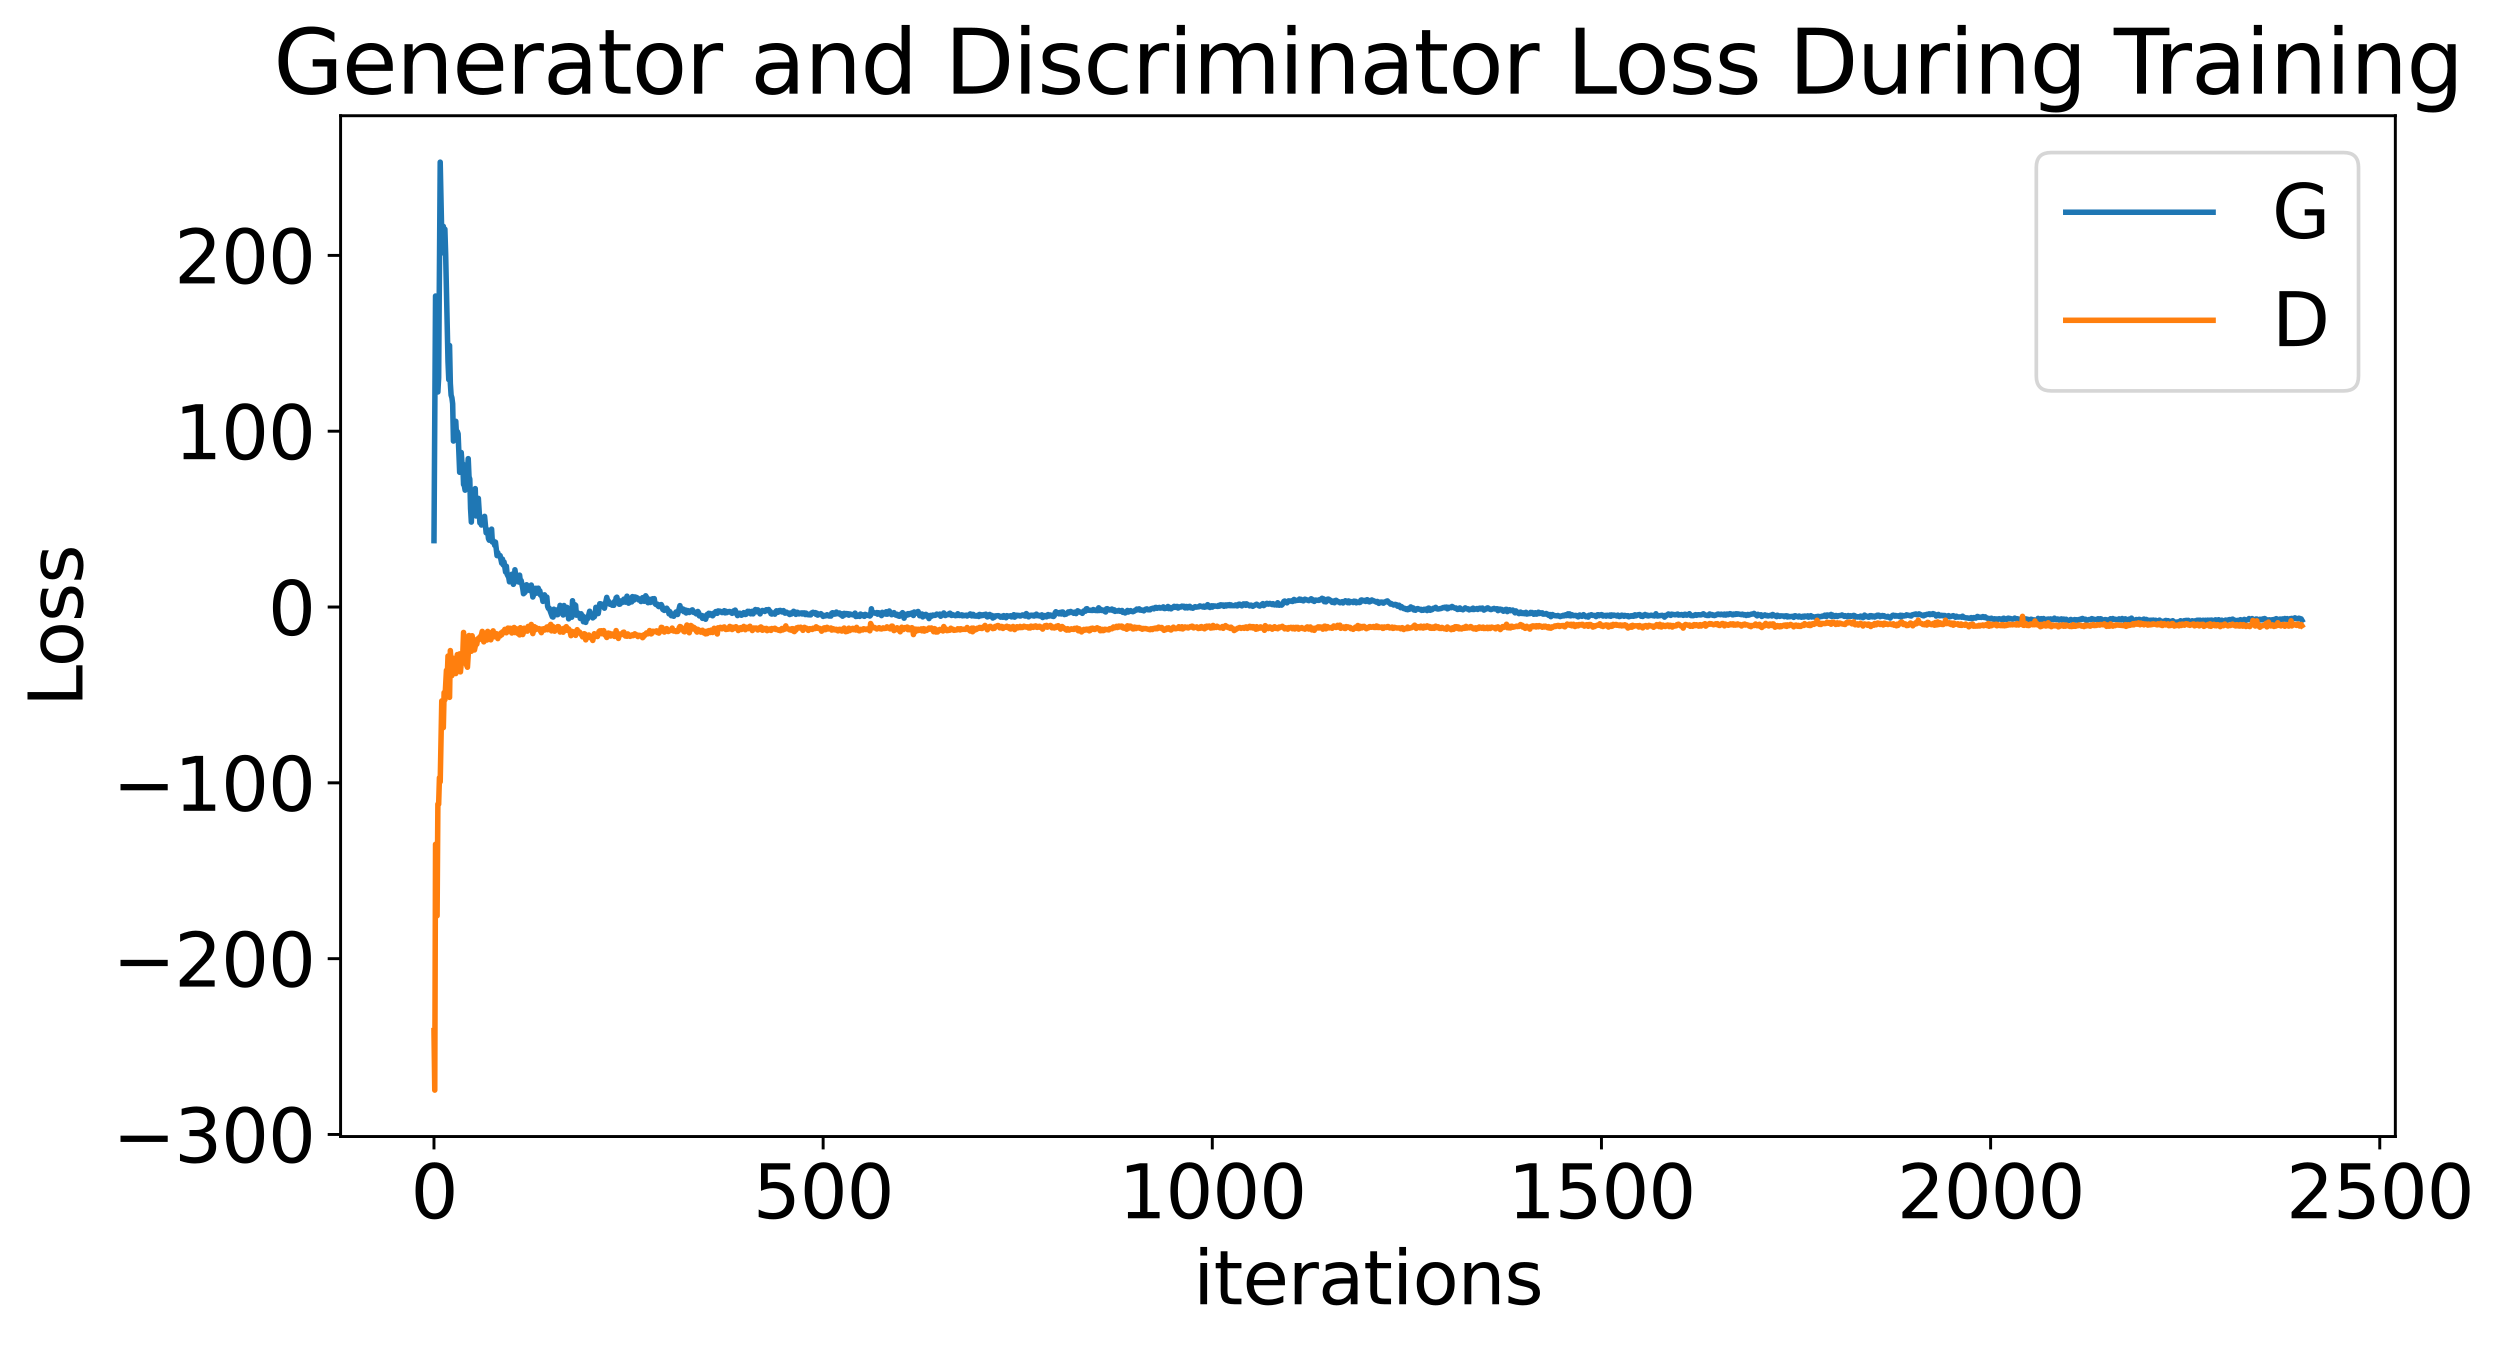 <?xml version="1.0" encoding="utf-8" standalone="no"?>
<!DOCTYPE svg PUBLIC "-//W3C//DTD SVG 1.1//EN"
  "http://www.w3.org/Graphics/SVG/1.1/DTD/svg11.dtd">
<svg xmlns:xlink="http://www.w3.org/1999/xlink" width="678.913pt" height="365.549pt" viewBox="0 0 678.913 365.549" xmlns="http://www.w3.org/2000/svg" version="1.1">
 <defs>
  <style type="text/css">*{stroke-linejoin: round; stroke-linecap: butt}</style>
 </defs>
 <g id="figure_1">
  <g id="patch_1">
   <path d="M 0 365.549 
L 678.913 365.549 
L 678.913 -0 
L 0 -0 
z
" style="fill: #ffffff"/>
  </g>
  <g id="axes_1">
   <g id="patch_2">
    <path d="M 92.491 308.636 
L 650.491 308.636 
L 650.491 31.436 
L 92.491 31.436 
z
" style="fill: #ffffff"/>
   </g>
   <g id="matplotlib.axis_1">
    <g id="xtick_1">
     <g id="line2d_1">
      <defs>
       <path id="maf29040a35" d="M 0 0 
L 0 3.5 
" style="stroke: #000000; stroke-width: 0.8"/>
      </defs>
      <g>
       <use xlink:href="#maf29040a35" x="117.854" y="308.636" style="stroke: #000000; stroke-width: 0.8"/>
      </g>
     </g>
     <g id="text_1">
      <!-- 0 -->
      <g transform="translate(111.492 330.833) scale(0.2 -0.2)">
       <defs>
        <path id="DejaVuSans-30" d="M 2034 4250 
Q 1547 4250 1301 3770 
Q 1056 3291 1056 2328 
Q 1056 1369 1301 889 
Q 1547 409 2034 409 
Q 2525 409 2770 889 
Q 3016 1369 3016 2328 
Q 3016 3291 2770 3770 
Q 2525 4250 2034 4250 
z
M 2034 4750 
Q 2819 4750 3233 4129 
Q 3647 3509 3647 2328 
Q 3647 1150 3233 529 
Q 2819 -91 2034 -91 
Q 1250 -91 836 529 
Q 422 1150 422 2328 
Q 422 3509 836 4129 
Q 1250 4750 2034 4750 
z
" transform="scale(0.016)"/>
       </defs>
       <use xlink:href="#DejaVuSans-30"/>
      </g>
     </g>
    </g>
    <g id="xtick_2">
     <g id="line2d_2">
      <g>
       <use xlink:href="#maf29040a35" x="223.536" y="308.636" style="stroke: #000000; stroke-width: 0.8"/>
      </g>
     </g>
     <g id="text_2">
      <!-- 500 -->
      <g transform="translate(204.449 330.833) scale(0.2 -0.2)">
       <defs>
        <path id="DejaVuSans-35" d="M 691 4666 
L 3169 4666 
L 3169 4134 
L 1269 4134 
L 1269 2991 
Q 1406 3038 1543 3061 
Q 1681 3084 1819 3084 
Q 2600 3084 3056 2656 
Q 3513 2228 3513 1497 
Q 3513 744 3044 326 
Q 2575 -91 1722 -91 
Q 1428 -91 1123 -41 
Q 819 9 494 109 
L 494 744 
Q 775 591 1075 516 
Q 1375 441 1709 441 
Q 2250 441 2565 725 
Q 2881 1009 2881 1497 
Q 2881 1984 2565 2268 
Q 2250 2553 1709 2553 
Q 1456 2553 1204 2497 
Q 953 2441 691 2322 
L 691 4666 
z
" transform="scale(0.016)"/>
       </defs>
       <use xlink:href="#DejaVuSans-35"/>
       <use xlink:href="#DejaVuSans-30" x="63.623"/>
       <use xlink:href="#DejaVuSans-30" x="127.246"/>
      </g>
     </g>
    </g>
    <g id="xtick_3">
     <g id="line2d_3">
      <g>
       <use xlink:href="#maf29040a35" x="329.218" y="308.636" style="stroke: #000000; stroke-width: 0.8"/>
      </g>
     </g>
     <g id="text_3">
      <!-- 1000 -->
      <g transform="translate(303.768 330.833) scale(0.2 -0.2)">
       <defs>
        <path id="DejaVuSans-31" d="M 794 531 
L 1825 531 
L 1825 4091 
L 703 3866 
L 703 4441 
L 1819 4666 
L 2450 4666 
L 2450 531 
L 3481 531 
L 3481 0 
L 794 0 
L 794 531 
z
" transform="scale(0.016)"/>
       </defs>
       <use xlink:href="#DejaVuSans-31"/>
       <use xlink:href="#DejaVuSans-30" x="63.623"/>
       <use xlink:href="#DejaVuSans-30" x="127.246"/>
       <use xlink:href="#DejaVuSans-30" x="190.869"/>
      </g>
     </g>
    </g>
    <g id="xtick_4">
     <g id="line2d_4">
      <g>
       <use xlink:href="#maf29040a35" x="434.9" y="308.636" style="stroke: #000000; stroke-width: 0.8"/>
      </g>
     </g>
     <g id="text_4">
      <!-- 1500 -->
      <g transform="translate(409.45 330.833) scale(0.2 -0.2)">
       <use xlink:href="#DejaVuSans-31"/>
       <use xlink:href="#DejaVuSans-35" x="63.623"/>
       <use xlink:href="#DejaVuSans-30" x="127.246"/>
       <use xlink:href="#DejaVuSans-30" x="190.869"/>
      </g>
     </g>
    </g>
    <g id="xtick_5">
     <g id="line2d_5">
      <g>
       <use xlink:href="#maf29040a35" x="540.582" y="308.636" style="stroke: #000000; stroke-width: 0.8"/>
      </g>
     </g>
     <g id="text_5">
      <!-- 2000 -->
      <g transform="translate(515.132 330.833) scale(0.2 -0.2)">
       <defs>
        <path id="DejaVuSans-32" d="M 1228 531 
L 3431 531 
L 3431 0 
L 469 0 
L 469 531 
Q 828 903 1448 1529 
Q 2069 2156 2228 2338 
Q 2531 2678 2651 2914 
Q 2772 3150 2772 3378 
Q 2772 3750 2511 3984 
Q 2250 4219 1831 4219 
Q 1534 4219 1204 4116 
Q 875 4013 500 3803 
L 500 4441 
Q 881 4594 1212 4672 
Q 1544 4750 1819 4750 
Q 2544 4750 2975 4387 
Q 3406 4025 3406 3419 
Q 3406 3131 3298 2873 
Q 3191 2616 2906 2266 
Q 2828 2175 2409 1742 
Q 1991 1309 1228 531 
z
" transform="scale(0.016)"/>
       </defs>
       <use xlink:href="#DejaVuSans-32"/>
       <use xlink:href="#DejaVuSans-30" x="63.623"/>
       <use xlink:href="#DejaVuSans-30" x="127.246"/>
       <use xlink:href="#DejaVuSans-30" x="190.869"/>
      </g>
     </g>
    </g>
    <g id="xtick_6">
     <g id="line2d_6">
      <g>
       <use xlink:href="#maf29040a35" x="646.263" y="308.636" style="stroke: #000000; stroke-width: 0.8"/>
      </g>
     </g>
     <g id="text_6">
      <!-- 2500 -->
      <g transform="translate(620.813 330.833) scale(0.2 -0.2)">
       <use xlink:href="#DejaVuSans-32"/>
       <use xlink:href="#DejaVuSans-35" x="63.623"/>
       <use xlink:href="#DejaVuSans-30" x="127.246"/>
       <use xlink:href="#DejaVuSans-30" x="190.869"/>
      </g>
     </g>
    </g>
    <g id="text_7">
     <!-- iterations -->
     <g transform="translate(324.036 354.189) scale(0.2 -0.2)">
      <defs>
       <path id="DejaVuSans-69" d="M 603 3500 
L 1178 3500 
L 1178 0 
L 603 0 
L 603 3500 
z
M 603 4863 
L 1178 4863 
L 1178 4134 
L 603 4134 
L 603 4863 
z
" transform="scale(0.016)"/>
       <path id="DejaVuSans-74" d="M 1172 4494 
L 1172 3500 
L 2356 3500 
L 2356 3053 
L 1172 3053 
L 1172 1153 
Q 1172 725 1289 603 
Q 1406 481 1766 481 
L 2356 481 
L 2356 0 
L 1766 0 
Q 1100 0 847 248 
Q 594 497 594 1153 
L 594 3053 
L 172 3053 
L 172 3500 
L 594 3500 
L 594 4494 
L 1172 4494 
z
" transform="scale(0.016)"/>
       <path id="DejaVuSans-65" d="M 3597 1894 
L 3597 1613 
L 953 1613 
Q 991 1019 1311 708 
Q 1631 397 2203 397 
Q 2534 397 2845 478 
Q 3156 559 3463 722 
L 3463 178 
Q 3153 47 2828 -22 
Q 2503 -91 2169 -91 
Q 1331 -91 842 396 
Q 353 884 353 1716 
Q 353 2575 817 3079 
Q 1281 3584 2069 3584 
Q 2775 3584 3186 3129 
Q 3597 2675 3597 1894 
z
M 3022 2063 
Q 3016 2534 2758 2815 
Q 2500 3097 2075 3097 
Q 1594 3097 1305 2825 
Q 1016 2553 972 2059 
L 3022 2063 
z
" transform="scale(0.016)"/>
       <path id="DejaVuSans-72" d="M 2631 2963 
Q 2534 3019 2420 3045 
Q 2306 3072 2169 3072 
Q 1681 3072 1420 2755 
Q 1159 2438 1159 1844 
L 1159 0 
L 581 0 
L 581 3500 
L 1159 3500 
L 1159 2956 
Q 1341 3275 1631 3429 
Q 1922 3584 2338 3584 
Q 2397 3584 2469 3576 
Q 2541 3569 2628 3553 
L 2631 2963 
z
" transform="scale(0.016)"/>
       <path id="DejaVuSans-61" d="M 2194 1759 
Q 1497 1759 1228 1600 
Q 959 1441 959 1056 
Q 959 750 1161 570 
Q 1363 391 1709 391 
Q 2188 391 2477 730 
Q 2766 1069 2766 1631 
L 2766 1759 
L 2194 1759 
z
M 3341 1997 
L 3341 0 
L 2766 0 
L 2766 531 
Q 2569 213 2275 61 
Q 1981 -91 1556 -91 
Q 1019 -91 701 211 
Q 384 513 384 1019 
Q 384 1609 779 1909 
Q 1175 2209 1959 2209 
L 2766 2209 
L 2766 2266 
Q 2766 2663 2505 2880 
Q 2244 3097 1772 3097 
Q 1472 3097 1187 3025 
Q 903 2953 641 2809 
L 641 3341 
Q 956 3463 1253 3523 
Q 1550 3584 1831 3584 
Q 2591 3584 2966 3190 
Q 3341 2797 3341 1997 
z
" transform="scale(0.016)"/>
       <path id="DejaVuSans-6f" d="M 1959 3097 
Q 1497 3097 1228 2736 
Q 959 2375 959 1747 
Q 959 1119 1226 758 
Q 1494 397 1959 397 
Q 2419 397 2687 759 
Q 2956 1122 2956 1747 
Q 2956 2369 2687 2733 
Q 2419 3097 1959 3097 
z
M 1959 3584 
Q 2709 3584 3137 3096 
Q 3566 2609 3566 1747 
Q 3566 888 3137 398 
Q 2709 -91 1959 -91 
Q 1206 -91 779 398 
Q 353 888 353 1747 
Q 353 2609 779 3096 
Q 1206 3584 1959 3584 
z
" transform="scale(0.016)"/>
       <path id="DejaVuSans-6e" d="M 3513 2113 
L 3513 0 
L 2938 0 
L 2938 2094 
Q 2938 2591 2744 2837 
Q 2550 3084 2163 3084 
Q 1697 3084 1428 2787 
Q 1159 2491 1159 1978 
L 1159 0 
L 581 0 
L 581 3500 
L 1159 3500 
L 1159 2956 
Q 1366 3272 1645 3428 
Q 1925 3584 2291 3584 
Q 2894 3584 3203 3211 
Q 3513 2838 3513 2113 
z
" transform="scale(0.016)"/>
       <path id="DejaVuSans-73" d="M 2834 3397 
L 2834 2853 
Q 2591 2978 2328 3040 
Q 2066 3103 1784 3103 
Q 1356 3103 1142 2972 
Q 928 2841 928 2578 
Q 928 2378 1081 2264 
Q 1234 2150 1697 2047 
L 1894 2003 
Q 2506 1872 2764 1633 
Q 3022 1394 3022 966 
Q 3022 478 2636 193 
Q 2250 -91 1575 -91 
Q 1294 -91 989 -36 
Q 684 19 347 128 
L 347 722 
Q 666 556 975 473 
Q 1284 391 1588 391 
Q 1994 391 2212 530 
Q 2431 669 2431 922 
Q 2431 1156 2273 1281 
Q 2116 1406 1581 1522 
L 1381 1569 
Q 847 1681 609 1914 
Q 372 2147 372 2553 
Q 372 3047 722 3315 
Q 1072 3584 1716 3584 
Q 2034 3584 2315 3537 
Q 2597 3491 2834 3397 
z
" transform="scale(0.016)"/>
      </defs>
      <use xlink:href="#DejaVuSans-69"/>
      <use xlink:href="#DejaVuSans-74" x="27.783"/>
      <use xlink:href="#DejaVuSans-65" x="66.992"/>
      <use xlink:href="#DejaVuSans-72" x="128.516"/>
      <use xlink:href="#DejaVuSans-61" x="169.629"/>
      <use xlink:href="#DejaVuSans-74" x="230.908"/>
      <use xlink:href="#DejaVuSans-69" x="270.117"/>
      <use xlink:href="#DejaVuSans-6f" x="297.9"/>
      <use xlink:href="#DejaVuSans-6e" x="359.082"/>
      <use xlink:href="#DejaVuSans-73" x="422.461"/>
     </g>
    </g>
   </g>
   <g id="matplotlib.axis_2">
    <g id="ytick_1">
     <g id="line2d_7">
      <defs>
       <path id="mbd20ad3f66" d="M 0 0 
L -3.5 0 
" style="stroke: #000000; stroke-width: 0.8"/>
      </defs>
      <g>
       <use xlink:href="#mbd20ad3f66" x="92.491" y="308.076" style="stroke: #000000; stroke-width: 0.8"/>
      </g>
     </g>
     <g id="text_8">
      <!-- −300 -->
      <g transform="translate(30.556 315.675) scale(0.2 -0.2)">
       <defs>
        <path id="DejaVuSans-2212" d="M 678 2272 
L 4684 2272 
L 4684 1741 
L 678 1741 
L 678 2272 
z
" transform="scale(0.016)"/>
        <path id="DejaVuSans-33" d="M 2597 2516 
Q 3050 2419 3304 2112 
Q 3559 1806 3559 1356 
Q 3559 666 3084 287 
Q 2609 -91 1734 -91 
Q 1441 -91 1130 -33 
Q 819 25 488 141 
L 488 750 
Q 750 597 1062 519 
Q 1375 441 1716 441 
Q 2309 441 2620 675 
Q 2931 909 2931 1356 
Q 2931 1769 2642 2001 
Q 2353 2234 1838 2234 
L 1294 2234 
L 1294 2753 
L 1863 2753 
Q 2328 2753 2575 2939 
Q 2822 3125 2822 3475 
Q 2822 3834 2567 4026 
Q 2313 4219 1838 4219 
Q 1578 4219 1281 4162 
Q 984 4106 628 3988 
L 628 4550 
Q 988 4650 1302 4700 
Q 1616 4750 1894 4750 
Q 2613 4750 3031 4423 
Q 3450 4097 3450 3541 
Q 3450 3153 3228 2886 
Q 3006 2619 2597 2516 
z
" transform="scale(0.016)"/>
       </defs>
       <use xlink:href="#DejaVuSans-2212"/>
       <use xlink:href="#DejaVuSans-33" x="83.789"/>
       <use xlink:href="#DejaVuSans-30" x="147.412"/>
       <use xlink:href="#DejaVuSans-30" x="211.035"/>
      </g>
     </g>
    </g>
    <g id="ytick_2">
     <g id="line2d_8">
      <g>
       <use xlink:href="#mbd20ad3f66" x="92.491" y="260.334" style="stroke: #000000; stroke-width: 0.8"/>
      </g>
     </g>
     <g id="text_9">
      <!-- −200 -->
      <g transform="translate(30.556 267.932) scale(0.2 -0.2)">
       <use xlink:href="#DejaVuSans-2212"/>
       <use xlink:href="#DejaVuSans-32" x="83.789"/>
       <use xlink:href="#DejaVuSans-30" x="147.412"/>
       <use xlink:href="#DejaVuSans-30" x="211.035"/>
      </g>
     </g>
    </g>
    <g id="ytick_3">
     <g id="line2d_9">
      <g>
       <use xlink:href="#mbd20ad3f66" x="92.491" y="212.591" style="stroke: #000000; stroke-width: 0.8"/>
      </g>
     </g>
     <g id="text_10">
      <!-- −100 -->
      <g transform="translate(30.556 220.19) scale(0.2 -0.2)">
       <use xlink:href="#DejaVuSans-2212"/>
       <use xlink:href="#DejaVuSans-31" x="83.789"/>
       <use xlink:href="#DejaVuSans-30" x="147.412"/>
       <use xlink:href="#DejaVuSans-30" x="211.035"/>
      </g>
     </g>
    </g>
    <g id="ytick_4">
     <g id="line2d_10">
      <g>
       <use xlink:href="#mbd20ad3f66" x="92.491" y="164.849" style="stroke: #000000; stroke-width: 0.8"/>
      </g>
     </g>
     <g id="text_11">
      <!-- 0 -->
      <g transform="translate(72.766 172.447) scale(0.2 -0.2)">
       <use xlink:href="#DejaVuSans-30"/>
      </g>
     </g>
    </g>
    <g id="ytick_5">
     <g id="line2d_11">
      <g>
       <use xlink:href="#mbd20ad3f66" x="92.491" y="117.106" style="stroke: #000000; stroke-width: 0.8"/>
      </g>
     </g>
     <g id="text_12">
      <!-- 100 -->
      <g transform="translate(47.316 124.704) scale(0.2 -0.2)">
       <use xlink:href="#DejaVuSans-31"/>
       <use xlink:href="#DejaVuSans-30" x="63.623"/>
       <use xlink:href="#DejaVuSans-30" x="127.246"/>
      </g>
     </g>
    </g>
    <g id="ytick_6">
     <g id="line2d_12">
      <g>
       <use xlink:href="#mbd20ad3f66" x="92.491" y="69.363" style="stroke: #000000; stroke-width: 0.8"/>
      </g>
     </g>
     <g id="text_13">
      <!-- 200 -->
      <g transform="translate(47.316 76.962) scale(0.2 -0.2)">
       <use xlink:href="#DejaVuSans-32"/>
       <use xlink:href="#DejaVuSans-30" x="63.623"/>
       <use xlink:href="#DejaVuSans-30" x="127.246"/>
      </g>
     </g>
    </g>
    <g id="text_14">
     <!-- Loss -->
     <g transform="translate(22.397 191.971) rotate(-90) scale(0.2 -0.2)">
      <defs>
       <path id="DejaVuSans-4c" d="M 628 4666 
L 1259 4666 
L 1259 531 
L 3531 531 
L 3531 0 
L 628 0 
L 628 4666 
z
" transform="scale(0.016)"/>
      </defs>
      <use xlink:href="#DejaVuSans-4c"/>
      <use xlink:href="#DejaVuSans-6f" x="53.963"/>
      <use xlink:href="#DejaVuSans-73" x="115.145"/>
      <use xlink:href="#DejaVuSans-73" x="167.244"/>
     </g>
    </g>
   </g>
   <g id="line2d_13">
    <path d="M 117.854 146.813 
L 118.277 80.392 
L 118.488 93.975 
L 118.911 106.443 
L 119.122 102.549 
L 119.545 44.036 
L 119.968 64.166 
L 120.179 68.653 
L 120.391 61.461 
L 120.602 63.79 
L 120.813 62.243 
L 121.025 69.058 
L 121.659 98.14 
L 121.87 103.093 
L 122.082 93.826 
L 122.293 104.095 
L 122.504 107.309 
L 122.716 107.993 
L 122.927 109.645 
L 123.138 119.774 
L 123.35 118.893 
L 123.561 114.43 
L 123.772 114.412 
L 123.984 118.415 
L 124.195 117.207 
L 124.407 117.824 
L 124.829 128.259 
L 125.041 123.196 
L 125.252 122.886 
L 125.463 125.844 
L 125.675 125.967 
L 125.886 131.582 
L 126.097 131.872 
L 126.309 133.114 
L 126.52 127.878 
L 126.732 129.496 
L 126.943 127.713 
L 127.154 124.552 
L 127.366 129.481 
L 127.577 130.091 
L 127.788 138.115 
L 128 141.782 
L 128.211 134.415 
L 128.422 137.676 
L 128.634 136.065 
L 128.845 137.87 
L 129.057 132.691 
L 129.268 140.12 
L 129.479 137.645 
L 129.691 136.745 
L 129.902 135.336 
L 130.325 142.003 
L 130.536 141.846 
L 130.747 142.579 
L 130.959 142.251 
L 131.17 142.172 
L 131.382 141.417 
L 131.593 140.225 
L 132.016 144.688 
L 132.227 143.797 
L 132.438 144.278 
L 132.65 146.271 
L 132.861 146.702 
L 133.072 145.462 
L 133.284 145.834 
L 133.495 143.693 
L 133.707 147.194 
L 133.918 146.821 
L 134.129 147.072 
L 134.341 148.094 
L 134.552 147.234 
L 134.975 150.884 
L 135.186 150.093 
L 135.397 150.883 
L 135.609 151.093 
L 135.82 150.889 
L 136.243 152.943 
L 136.454 151.838 
L 136.666 153.426 
L 136.877 152.602 
L 137.3 155.337 
L 137.511 153.769 
L 137.722 155.986 
L 138.145 156.792 
L 138.357 158.005 
L 138.568 156.319 
L 138.779 157.103 
L 138.991 155.953 
L 139.413 158.684 
L 139.625 158.245 
L 139.836 154.73 
L 140.259 157.7 
L 140.47 156.92 
L 140.682 157.017 
L 140.893 158.068 
L 141.104 156.191 
L 141.316 157.969 
L 141.527 157.663 
L 141.95 159.728 
L 142.161 161.236 
L 142.584 160.848 
L 143.007 158.8 
L 143.218 160.26 
L 143.429 159.927 
L 143.641 160.268 
L 143.852 160.365 
L 144.275 158.884 
L 144.697 162.123 
L 144.909 161.528 
L 145.12 159.785 
L 145.332 160.608 
L 145.543 159.759 
L 145.754 161.089 
L 146.177 159.732 
L 146.388 161.107 
L 146.6 160.441 
L 146.811 161.63 
L 147.022 161.671 
L 147.234 162.152 
L 147.445 163.316 
L 147.868 161.537 
L 148.079 162.636 
L 148.502 162.15 
L 148.713 164.664 
L 148.925 165.211 
L 149.136 165.14 
L 149.77 166.919 
L 149.982 167.478 
L 150.193 167.576 
L 150.404 165.443 
L 150.616 165.627 
L 150.827 166.593 
L 151.038 165.962 
L 151.25 166.931 
L 151.461 166.917 
L 151.672 165.406 
L 151.884 166.035 
L 152.095 164.4 
L 152.518 164.778 
L 152.729 165.584 
L 152.941 167.012 
L 153.152 164.441 
L 153.575 166.745 
L 153.997 164.956 
L 154.209 165.544 
L 154.42 168.059 
L 154.632 166.863 
L 154.843 166.852 
L 155.266 167.611 
L 155.477 163.137 
L 155.688 166.852 
L 155.9 164.939 
L 156.111 164.214 
L 156.322 164.387 
L 156.534 167.064 
L 156.745 167.008 
L 156.957 166.463 
L 157.168 166.887 
L 157.379 166.91 
L 157.591 167.963 
L 157.802 166.681 
L 158.013 167.176 
L 158.225 167.246 
L 158.436 168.844 
L 158.647 167.709 
L 158.859 168.158 
L 159.07 169.018 
L 159.282 167.592 
L 159.493 168.116 
L 159.704 167.66 
L 160.127 165.995 
L 160.338 166.96 
L 160.55 167.091 
L 160.761 166.722 
L 160.972 167.802 
L 161.184 167.452 
L 161.395 167.494 
L 161.607 166.977 
L 161.818 164.934 
L 162.029 165.345 
L 162.452 166.617 
L 162.875 163.957 
L 163.086 163.967 
L 163.297 164.243 
L 163.509 164.333 
L 163.72 164.564 
L 163.932 164.054 
L 164.143 165.162 
L 164.777 162.23 
L 164.988 163.021 
L 165.2 163.191 
L 165.411 163.821 
L 165.622 164.095 
L 165.834 163.816 
L 166.045 163.811 
L 166.257 164.366 
L 166.468 164.154 
L 166.679 164.381 
L 166.891 163.315 
L 167.102 163.672 
L 167.313 162.35 
L 167.525 162.175 
L 167.736 163.137 
L 167.947 163.468 
L 168.159 164.098 
L 168.37 164.052 
L 168.582 163.192 
L 169.004 163.61 
L 169.216 163.409 
L 169.427 162.704 
L 169.85 163.529 
L 170.272 161.906 
L 170.695 163.801 
L 170.907 163.662 
L 171.118 162.767 
L 171.329 163.428 
L 171.541 163.458 
L 171.752 162.019 
L 171.963 163.02 
L 172.175 162.951 
L 172.386 162.107 
L 172.809 162.229 
L 173.232 162.468 
L 173.443 162.913 
L 173.654 162.775 
L 173.866 162.843 
L 174.077 163.355 
L 174.288 162.628 
L 174.5 162.306 
L 174.711 162.595 
L 174.922 163.28 
L 175.134 163.235 
L 175.345 161.798 
L 175.557 162.181 
L 175.768 163.301 
L 175.979 163.675 
L 176.191 163.381 
L 176.402 162.734 
L 176.613 163.61 
L 176.825 163.323 
L 177.036 163.353 
L 177.247 162.602 
L 177.459 163.122 
L 177.67 162.57 
L 177.882 163.909 
L 178.093 164.132 
L 178.304 164.182 
L 178.516 164.069 
L 178.727 164.588 
L 178.938 164.74 
L 179.15 164.283 
L 179.572 164.186 
L 179.784 164.616 
L 179.995 165.504 
L 180.418 165.767 
L 180.841 165.438 
L 181.052 165.166 
L 181.475 165.821 
L 181.686 166.699 
L 181.897 166.09 
L 182.32 167.202 
L 182.532 166.722 
L 182.954 167.357 
L 183.588 166.196 
L 184.011 166.874 
L 184.645 164.469 
L 184.857 165.367 
L 185.068 165.737 
L 185.491 165.389 
L 185.702 166.118 
L 185.913 166.045 
L 186.125 165.652 
L 186.336 166.464 
L 186.547 165.812 
L 186.759 165.811 
L 186.97 166.233 
L 187.182 166.329 
L 187.393 166.184 
L 187.604 165.832 
L 188.027 165.619 
L 188.238 166.241 
L 188.45 166.332 
L 188.661 166.229 
L 189.084 166.707 
L 189.507 166.057 
L 189.718 166.367 
L 189.929 167.26 
L 190.141 167.008 
L 190.352 167.162 
L 190.563 167.142 
L 190.775 167.918 
L 190.986 167.266 
L 191.197 167.63 
L 191.409 167.502 
L 191.62 168.161 
L 192.043 166.867 
L 192.254 166.92 
L 192.466 166.549 
L 192.677 167.039 
L 192.888 166.612 
L 193.522 167.228 
L 193.734 166.976 
L 193.945 166.452 
L 194.157 166.489 
L 194.368 166.092 
L 194.579 166.502 
L 194.791 166.56 
L 195.002 165.91 
L 195.636 166.006 
L 196.059 166.349 
L 196.27 166.323 
L 196.693 165.846 
L 196.904 166.437 
L 197.116 165.984 
L 197.327 166.38 
L 197.961 166.068 
L 198.172 166.07 
L 198.807 166.56 
L 199.018 166.428 
L 199.229 165.903 
L 199.441 166.414 
L 199.652 165.688 
L 200.286 167.175 
L 200.497 166.547 
L 200.709 166.812 
L 200.92 166.534 
L 201.343 167.081 
L 201.766 166.84 
L 201.977 166.369 
L 202.4 166.876 
L 202.611 166.808 
L 202.822 166.563 
L 203.034 166.01 
L 203.245 166.357 
L 203.457 166.028 
L 203.668 166.255 
L 203.879 166.696 
L 204.091 166.184 
L 204.302 166.003 
L 204.513 166.706 
L 204.725 166.215 
L 204.936 166.142 
L 205.147 165.532 
L 205.359 166.138 
L 205.57 165.987 
L 205.782 165.612 
L 206.416 166.712 
L 206.627 166.035 
L 207.05 165.784 
L 207.684 166.055 
L 208.107 165.584 
L 208.318 165.646 
L 208.529 165.847 
L 208.741 165.522 
L 208.952 165.979 
L 209.163 166.035 
L 209.375 166.662 
L 209.586 166.76 
L 210.22 166.435 
L 210.432 166.783 
L 210.643 166.141 
L 210.854 165.875 
L 211.066 165.975 
L 211.277 166.271 
L 211.488 165.838 
L 211.911 165.77 
L 212.334 166.178 
L 212.545 166.191 
L 212.757 165.818 
L 213.179 166.511 
L 213.391 166.449 
L 213.602 166.241 
L 214.447 166.883 
L 214.659 166.46 
L 214.87 166.758 
L 215.293 166.516 
L 215.504 166.008 
L 215.716 166.129 
L 216.138 166.845 
L 216.35 166.274 
L 216.561 166.282 
L 216.984 166.712 
L 217.195 166.497 
L 217.407 166.611 
L 217.618 166.444 
L 217.829 166.73 
L 218.041 166.437 
L 218.252 166.704 
L 218.463 166.441 
L 218.675 166.89 
L 218.886 166.503 
L 219.309 166.926 
L 219.52 166.803 
L 219.732 166.976 
L 219.943 166.899 
L 220.154 166.984 
L 220.366 166.476 
L 220.788 166.278 
L 221.211 166.57 
L 221.422 166.37 
L 221.634 166.853 
L 221.845 166.531 
L 222.057 167.048 
L 222.268 166.761 
L 222.479 166.886 
L 222.902 166.645 
L 223.113 166.826 
L 223.536 167.398 
L 223.959 167.137 
L 224.17 167.25 
L 224.593 166.936 
L 225.016 167.259 
L 225.227 167.295 
L 225.438 167.001 
L 225.65 167.302 
L 225.861 166.535 
L 226.072 166.397 
L 226.284 166.435 
L 226.495 166.783 
L 226.918 166.731 
L 227.129 166.217 
L 227.341 166.567 
L 227.552 166.529 
L 227.763 166.719 
L 227.975 166.465 
L 228.397 167.027 
L 228.609 166.683 
L 228.82 167.336 
L 229.032 167.092 
L 229.243 166.567 
L 229.454 166.989 
L 229.666 166.623 
L 230.3 166.675 
L 230.511 167.062 
L 230.722 166.724 
L 231.145 166.845 
L 231.568 166.963 
L 231.779 166.983 
L 231.991 166.842 
L 232.202 166.502 
L 232.413 167.418 
L 232.625 167.302 
L 232.836 167.366 
L 233.259 167.024 
L 233.47 167.391 
L 233.682 166.757 
L 233.893 167.057 
L 234.316 166.958 
L 234.527 167.276 
L 234.738 167.375 
L 234.95 166.841 
L 235.584 167.113 
L 236.007 166.972 
L 236.218 167.291 
L 236.429 167.067 
L 236.641 165.323 
L 236.852 166.546 
L 237.275 166.35 
L 237.697 166.535 
L 237.909 166.556 
L 238.12 166.356 
L 238.332 166.794 
L 238.543 166.395 
L 239.177 166.558 
L 239.388 167.176 
L 239.6 166.287 
L 239.811 166.511 
L 240.022 166.462 
L 240.445 166.764 
L 240.657 166.13 
L 240.868 166.803 
L 241.079 166.742 
L 241.502 165.927 
L 242.136 166.934 
L 242.559 166.745 
L 242.77 166.37 
L 243.193 166.995 
L 243.404 167.071 
L 243.616 166.816 
L 243.827 167.223 
L 244.25 167.363 
L 244.672 166.753 
L 244.884 166.998 
L 245.095 166.382 
L 245.518 167.875 
L 245.729 166.987 
L 245.941 166.826 
L 246.363 167.049 
L 246.575 166.645 
L 246.786 166.91 
L 246.997 166.632 
L 247.209 166.784 
L 247.632 166.456 
L 247.843 166.537 
L 248.054 167.145 
L 248.266 166.201 
L 248.477 166.478 
L 248.9 166.526 
L 249.111 166.162 
L 249.322 166.062 
L 249.745 167.214 
L 249.957 166.756 
L 250.168 166.974 
L 250.379 166.738 
L 250.591 167.536 
L 251.013 166.92 
L 251.225 166.985 
L 251.436 166.844 
L 251.647 167.331 
L 251.859 167.096 
L 252.07 167.413 
L 252.282 167.982 
L 252.493 167.303 
L 252.704 167.114 
L 252.916 167.372 
L 253.338 167.021 
L 253.55 167.147 
L 253.761 167.058 
L 253.972 167.107 
L 254.395 166.768 
L 254.607 166.903 
L 255.029 166.86 
L 255.241 166.764 
L 255.452 167.353 
L 255.663 166.947 
L 255.875 166.897 
L 256.086 167.016 
L 256.297 166.462 
L 256.72 167.159 
L 257.143 166.939 
L 257.354 166.852 
L 257.566 166.908 
L 257.777 166.615 
L 257.988 166.527 
L 258.2 166.991 
L 258.411 167.132 
L 258.622 166.872 
L 258.834 167.064 
L 259.257 167.056 
L 259.468 167.201 
L 259.679 167.046 
L 259.891 167.141 
L 260.102 166.671 
L 260.525 167.151 
L 260.947 167.093 
L 261.159 166.961 
L 261.37 167.238 
L 261.582 167.067 
L 261.793 167.195 
L 262.427 167.06 
L 262.638 167.289 
L 262.85 167.065 
L 263.061 167.093 
L 263.484 166.718 
L 263.907 167.257 
L 264.118 166.848 
L 264.329 166.865 
L 264.541 167.268 
L 265.175 167.315 
L 265.597 167.048 
L 265.809 167.417 
L 266.02 166.859 
L 266.443 167.212 
L 266.654 166.953 
L 266.866 167.154 
L 267.288 166.886 
L 267.5 166.962 
L 267.711 166.795 
L 267.922 167.377 
L 268.134 167.534 
L 268.345 167.193 
L 268.557 167.396 
L 268.768 166.865 
L 269.191 167.31 
L 269.402 167.144 
L 269.613 167.839 
L 269.825 167.392 
L 270.036 167.624 
L 270.247 167.267 
L 271.093 167.197 
L 271.304 167.239 
L 271.727 167.601 
L 271.938 167.567 
L 272.15 167.343 
L 272.361 167.627 
L 272.572 167.185 
L 273.207 167.754 
L 273.418 167.193 
L 273.841 167.345 
L 274.052 167.276 
L 274.263 167.338 
L 274.475 167.218 
L 274.686 167.525 
L 274.897 167.486 
L 275.32 166.934 
L 275.532 167.599 
L 275.743 167.196 
L 275.954 167.073 
L 276.166 167.231 
L 276.377 167.088 
L 276.588 167.194 
L 276.8 167.141 
L 277.011 167.288 
L 277.222 167.258 
L 277.645 166.999 
L 278.068 167.024 
L 278.279 167.266 
L 278.491 167.303 
L 278.702 166.629 
L 278.913 166.868 
L 279.336 167.517 
L 279.547 167.131 
L 280.182 167.059 
L 280.393 167.225 
L 280.604 167.074 
L 280.816 167.3 
L 281.027 167.005 
L 281.238 167.181 
L 281.45 166.782 
L 281.661 167.195 
L 282.084 167.097 
L 282.295 167.292 
L 282.507 167.159 
L 282.718 167.285 
L 282.929 166.967 
L 283.141 167.694 
L 283.352 167.503 
L 283.563 167.514 
L 283.775 167.161 
L 284.197 167.503 
L 284.62 166.898 
L 284.832 167.31 
L 285.254 167.016 
L 285.466 167.251 
L 286.1 167.416 
L 286.311 167.211 
L 286.522 166.434 
L 286.734 166.127 
L 286.945 166.374 
L 287.157 166.34 
L 287.579 166.699 
L 287.791 166.367 
L 288.002 166.289 
L 288.213 166.737 
L 288.425 166.21 
L 288.636 166.206 
L 289.059 166.893 
L 289.27 166.7 
L 289.482 166.797 
L 289.904 166.497 
L 290.116 166.17 
L 290.327 166.418 
L 290.75 166.053 
L 291.595 166.548 
L 291.807 166.246 
L 292.229 166.631 
L 292.652 165.867 
L 293.286 166.255 
L 293.709 166.263 
L 293.92 166.559 
L 294.343 165.905 
L 294.766 165.974 
L 294.977 165.351 
L 295.188 165.298 
L 295.4 165.698 
L 296.668 165.775 
L 296.879 165.533 
L 297.091 165.744 
L 297.302 165.648 
L 297.513 165.787 
L 298.147 165.81 
L 298.359 165.062 
L 298.57 165.785 
L 298.782 165.419 
L 299.204 165.781 
L 299.416 165.648 
L 300.261 166.188 
L 300.472 165.338 
L 300.684 165.297 
L 300.895 165.515 
L 301.107 165.505 
L 301.318 165.658 
L 301.529 165.549 
L 301.741 165.654 
L 301.952 165.394 
L 302.163 165.753 
L 302.375 165.821 
L 302.586 165.606 
L 302.797 166.029 
L 303.009 165.869 
L 303.432 165.946 
L 303.854 165.765 
L 304.066 165.982 
L 304.488 166.002 
L 304.7 165.788 
L 304.911 166.287 
L 305.334 166.211 
L 305.545 166.457 
L 305.968 166.188 
L 306.179 165.78 
L 306.391 166.209 
L 306.813 165.893 
L 307.025 165.827 
L 307.236 166.03 
L 307.447 166.003 
L 307.659 166.121 
L 308.082 165.924 
L 308.293 165.721 
L 308.504 165.697 
L 308.716 165.405 
L 308.927 165.597 
L 309.35 165.34 
L 309.561 165.682 
L 309.772 165.58 
L 309.984 165.731 
L 310.407 165.688 
L 310.618 165.884 
L 311.041 165.464 
L 311.463 165.352 
L 311.675 165.58 
L 312.309 165.603 
L 312.52 165.346 
L 313.154 165.159 
L 313.366 165.341 
L 313.788 164.955 
L 314 164.961 
L 314.211 165.192 
L 314.845 164.957 
L 315.057 165.146 
L 315.479 165.082 
L 315.691 165.095 
L 315.902 164.807 
L 316.113 165.228 
L 316.325 165.266 
L 316.536 165.103 
L 316.747 165.185 
L 317.17 164.705 
L 317.382 165.269 
L 317.593 164.957 
L 317.804 165.007 
L 318.016 165.341 
L 318.861 164.662 
L 319.072 164.945 
L 319.284 164.735 
L 319.707 164.692 
L 319.918 165.13 
L 320.552 164.76 
L 320.763 164.835 
L 320.975 164.605 
L 321.186 164.754 
L 321.397 164.64 
L 321.609 164.668 
L 321.82 165.085 
L 322.032 164.8 
L 322.243 164.702 
L 322.454 165.092 
L 322.666 164.785 
L 323.088 164.655 
L 323.3 165.051 
L 323.511 165.094 
L 323.722 165.015 
L 323.934 165.173 
L 324.357 164.854 
L 324.568 164.753 
L 324.779 164.881 
L 325.625 164.767 
L 325.836 164.538 
L 326.682 164.844 
L 326.893 164.599 
L 327.104 164.904 
L 327.316 164.632 
L 327.527 164.646 
L 327.738 164.791 
L 327.95 164.208 
L 328.161 164.72 
L 328.372 164.686 
L 328.584 164.972 
L 328.795 164.608 
L 329.007 164.512 
L 329.218 164.873 
L 329.429 164.52 
L 329.641 164.653 
L 329.852 164.556 
L 330.697 164.682 
L 330.909 164.428 
L 331.12 164.624 
L 331.332 164.293 
L 331.543 164.24 
L 331.754 164.455 
L 331.966 164.293 
L 332.177 164.303 
L 332.388 164.651 
L 332.811 164.281 
L 333.022 164.558 
L 333.234 164.271 
L 333.445 164.266 
L 333.657 164.443 
L 333.868 164.196 
L 334.079 164.48 
L 334.291 164.262 
L 334.502 164.474 
L 335.347 164.474 
L 335.559 164.274 
L 335.77 164.296 
L 335.982 164.543 
L 336.193 164.458 
L 336.404 164.096 
L 336.616 164.07 
L 337.25 164.533 
L 337.672 164.003 
L 337.884 164.192 
L 338.095 164.002 
L 338.307 164.387 
L 338.518 163.98 
L 339.363 164.529 
L 339.575 164.349 
L 339.786 164.334 
L 340.209 164.654 
L 341.054 164.181 
L 341.266 164.087 
L 341.9 164.528 
L 342.111 164.586 
L 342.957 163.922 
L 343.168 164.463 
L 344.013 163.852 
L 344.225 163.89 
L 344.436 164.066 
L 344.859 163.871 
L 345.07 164.048 
L 345.282 163.984 
L 345.493 164.183 
L 345.704 163.936 
L 346.127 164.274 
L 346.55 164.071 
L 346.761 164.313 
L 346.972 163.687 
L 347.395 164.361 
L 347.607 164.122 
L 347.818 164.115 
L 348.029 164.334 
L 348.241 164.137 
L 348.663 163.311 
L 348.875 163.22 
L 349.086 163.55 
L 349.297 163.448 
L 349.509 163.713 
L 349.932 163.173 
L 350.566 163.264 
L 350.777 163.152 
L 350.988 163.343 
L 351.411 162.793 
L 351.622 163.166 
L 352.045 163.047 
L 352.679 162.993 
L 352.891 162.682 
L 353.102 163.01 
L 353.313 162.766 
L 353.525 163.043 
L 353.736 162.971 
L 353.947 163.17 
L 354.159 163.026 
L 354.37 162.715 
L 355.427 163.121 
L 355.638 162.888 
L 355.85 162.861 
L 356.061 162.605 
L 356.272 162.719 
L 356.484 163.12 
L 356.695 163.036 
L 356.907 163.323 
L 357.118 162.959 
L 357.752 163.009 
L 358.175 163.04 
L 358.386 162.83 
L 358.597 162.902 
L 358.809 162.797 
L 359.02 162.476 
L 359.232 162.792 
L 359.443 162.64 
L 359.654 163.394 
L 359.866 162.887 
L 360.077 163.447 
L 360.288 162.934 
L 360.5 162.728 
L 360.711 162.686 
L 360.922 162.776 
L 361.134 163.118 
L 361.345 163.03 
L 361.768 163.58 
L 362.191 163.213 
L 362.402 163.684 
L 362.613 163.106 
L 362.825 163.02 
L 363.247 163.315 
L 363.459 163.477 
L 363.67 163.445 
L 363.882 163.691 
L 364.304 163.494 
L 364.516 163.395 
L 364.727 163.744 
L 365.361 163.144 
L 365.572 163.416 
L 365.784 163.311 
L 365.995 163.672 
L 366.207 163.19 
L 366.418 163.697 
L 366.629 163.335 
L 367.052 163.444 
L 367.263 163.437 
L 367.475 163.628 
L 367.686 163.251 
L 367.897 163.463 
L 368.109 163.297 
L 368.32 163.708 
L 368.743 163.489 
L 369.166 163.636 
L 369.377 163.571 
L 369.588 162.969 
L 369.8 162.924 
L 370.222 163.194 
L 370.434 163.047 
L 370.857 163.328 
L 371.068 162.947 
L 371.279 162.859 
L 371.491 162.971 
L 371.702 163.387 
L 371.913 163.445 
L 372.125 163.126 
L 372.336 163.274 
L 372.547 162.927 
L 372.759 163.152 
L 372.97 163.124 
L 373.816 163.534 
L 374.027 163.331 
L 374.45 163.854 
L 374.661 163.528 
L 375.295 163.508 
L 375.507 163.742 
L 375.718 163.797 
L 375.929 163.5 
L 376.141 163.539 
L 376.352 163.335 
L 376.775 163.187 
L 377.197 163.674 
L 377.409 163.735 
L 377.62 164.048 
L 377.832 163.922 
L 378.466 164.305 
L 378.888 164.126 
L 379.311 164.253 
L 379.522 164.628 
L 379.734 164.602 
L 379.945 164.359 
L 380.368 165.03 
L 380.579 164.727 
L 381.213 165.277 
L 381.425 165.193 
L 381.847 165.498 
L 382.059 165.316 
L 382.27 165.579 
L 382.482 165.226 
L 382.693 165.475 
L 382.904 165.344 
L 383.116 164.818 
L 383.327 165.3 
L 383.538 165.345 
L 383.75 165.086 
L 383.961 165.644 
L 384.172 165.405 
L 384.384 165.726 
L 384.595 165.371 
L 385.018 165.272 
L 385.652 165.554 
L 385.863 165.469 
L 386.075 165.753 
L 386.286 165.57 
L 386.497 165.727 
L 386.709 165.468 
L 386.92 165.636 
L 387.132 165.431 
L 387.343 165.55 
L 387.554 165.806 
L 387.766 165.225 
L 387.977 165.13 
L 388.188 165.226 
L 388.4 165.733 
L 388.611 165.525 
L 388.822 165.588 
L 389.034 165.478 
L 389.245 165.197 
L 389.457 165.234 
L 389.879 164.933 
L 390.091 165.293 
L 390.513 165.398 
L 391.359 165.239 
L 391.993 164.967 
L 392.204 165.053 
L 392.416 164.892 
L 392.627 164.946 
L 392.838 164.862 
L 393.05 165.331 
L 393.261 165.255 
L 393.472 164.928 
L 394.107 165.025 
L 394.318 164.694 
L 394.952 165.093 
L 395.163 165.179 
L 395.375 165.094 
L 395.797 165.513 
L 396.22 165.431 
L 396.432 165.09 
L 396.643 165.447 
L 397.066 165.468 
L 397.277 165.595 
L 397.911 165.073 
L 398.334 165.357 
L 398.545 165.306 
L 398.757 165.37 
L 398.968 165.622 
L 399.391 165.426 
L 399.813 165.501 
L 400.025 165.155 
L 400.236 165.524 
L 400.659 165.411 
L 401.082 165.264 
L 401.293 165.5 
L 401.716 165.187 
L 401.927 165.16 
L 402.138 165.368 
L 402.35 165.307 
L 402.561 165.128 
L 402.772 165.302 
L 402.984 165.681 
L 403.407 165.416 
L 403.618 165.383 
L 403.829 165.123 
L 404.041 165.074 
L 404.675 165.486 
L 404.886 165.541 
L 405.732 165.227 
L 405.943 165.375 
L 406.577 165.316 
L 406.788 165.827 
L 407 165.409 
L 407.211 165.67 
L 407.422 165.421 
L 407.634 165.535 
L 407.845 165.512 
L 408.268 165.995 
L 408.902 165.489 
L 409.113 165.474 
L 409.325 166.093 
L 409.747 165.639 
L 409.959 165.587 
L 410.17 165.845 
L 410.593 165.737 
L 410.804 165.672 
L 411.438 166.424 
L 411.65 165.895 
L 412.284 166.482 
L 412.495 166.641 
L 412.707 166.331 
L 412.918 166.222 
L 413.129 166.587 
L 413.341 166.4 
L 413.552 166.61 
L 413.763 166.427 
L 413.975 166.661 
L 414.397 166.285 
L 414.609 166.757 
L 415.243 166.608 
L 415.454 166.622 
L 415.666 166.301 
L 415.877 166.532 
L 416.088 166.339 
L 416.511 166.813 
L 416.934 166.402 
L 417.145 166.772 
L 417.357 166.757 
L 417.779 166.256 
L 417.991 166.61 
L 418.413 166.422 
L 418.625 166.605 
L 418.836 166.428 
L 419.047 166.774 
L 419.682 166.746 
L 419.893 166.61 
L 420.104 166.812 
L 420.316 166.801 
L 420.527 167.088 
L 420.738 167.119 
L 420.95 166.898 
L 421.161 167.464 
L 421.372 166.964 
L 421.584 166.889 
L 422.007 167.155 
L 422.852 167.251 
L 423.063 167.142 
L 423.697 167.445 
L 424.12 167.226 
L 424.332 167.29 
L 424.543 167.091 
L 424.754 167.242 
L 424.966 167.155 
L 425.177 166.945 
L 425.388 167.179 
L 425.6 167.079 
L 425.811 166.692 
L 426.022 167.161 
L 426.234 166.708 
L 426.445 167.244 
L 426.657 167.21 
L 426.868 166.935 
L 427.291 167.182 
L 427.925 167.118 
L 428.136 167.284 
L 428.347 167.194 
L 428.559 167.515 
L 428.77 167.411 
L 428.982 167.01 
L 429.616 167.376 
L 429.827 167.227 
L 430.038 166.921 
L 430.25 167.209 
L 430.461 167.202 
L 430.672 167.473 
L 431.095 167.381 
L 431.307 167.583 
L 431.518 167.097 
L 431.941 167.078 
L 432.152 166.933 
L 432.363 167.101 
L 433.209 167.161 
L 433.42 167.442 
L 433.843 166.945 
L 434.054 166.946 
L 434.266 167.2 
L 434.477 166.993 
L 434.688 167.031 
L 434.9 166.903 
L 435.111 166.98 
L 435.322 167.293 
L 435.745 167.176 
L 435.957 167.12 
L 436.168 167.323 
L 436.379 167.097 
L 436.591 167.096 
L 437.013 167.279 
L 437.225 167.016 
L 437.436 167.362 
L 437.647 166.987 
L 438.07 167.163 
L 438.282 167.034 
L 439.127 167.292 
L 439.338 167.047 
L 439.55 167.157 
L 439.761 167.437 
L 440.184 167.304 
L 440.395 167.053 
L 440.818 167.158 
L 441.029 167.356 
L 441.241 167.12 
L 441.452 167.256 
L 441.663 167.209 
L 441.875 167.333 
L 442.086 167.196 
L 442.297 167.494 
L 442.72 167.36 
L 442.932 167.221 
L 443.143 167.342 
L 443.354 167.179 
L 443.566 167.353 
L 443.777 167.291 
L 443.988 166.956 
L 444.2 167.234 
L 444.411 167.179 
L 444.622 167.002 
L 445.257 166.887 
L 445.679 167.352 
L 445.891 167.091 
L 446.102 167.413 
L 446.313 167.143 
L 446.525 167.122 
L 446.736 166.866 
L 447.159 167.184 
L 447.37 167.051 
L 447.582 167.272 
L 448.427 167.065 
L 448.85 167.199 
L 449.061 167.125 
L 449.272 167.278 
L 449.484 167.13 
L 449.695 166.68 
L 449.907 167.12 
L 450.118 167.287 
L 451.386 167.098 
L 451.809 167.302 
L 452.02 167.586 
L 452.232 167.135 
L 452.443 167.237 
L 453.077 166.735 
L 453.711 167.117 
L 453.922 166.788 
L 454.979 166.966 
L 455.402 166.811 
L 455.613 166.759 
L 455.825 167.034 
L 456.036 166.92 
L 456.247 166.995 
L 456.67 166.887 
L 457.093 167.11 
L 457.304 167.034 
L 457.516 166.81 
L 457.727 166.828 
L 457.938 167.049 
L 458.15 167.044 
L 458.361 166.89 
L 458.572 166.89 
L 458.784 166.662 
L 459.207 167.172 
L 459.841 167.201 
L 460.475 166.915 
L 460.686 167.1 
L 461.109 166.935 
L 461.954 166.991 
L 462.588 166.681 
L 463.011 167 
L 463.434 167.099 
L 463.645 167.148 
L 463.857 167.006 
L 464.068 167.148 
L 464.279 166.733 
L 464.491 166.898 
L 464.913 166.895 
L 465.125 167.1 
L 465.336 167 
L 465.547 167.165 
L 465.97 167.039 
L 466.393 166.792 
L 466.604 166.751 
L 466.816 166.879 
L 467.027 166.813 
L 467.238 166.931 
L 467.45 166.781 
L 468.084 167.001 
L 468.295 166.767 
L 468.507 167.016 
L 468.718 167.019 
L 468.929 166.76 
L 469.141 166.759 
L 469.352 166.921 
L 469.775 166.646 
L 470.197 166.758 
L 470.409 166.944 
L 470.62 166.966 
L 470.832 166.758 
L 471.043 166.873 
L 471.254 166.854 
L 471.466 166.677 
L 471.677 166.819 
L 471.888 166.701 
L 472.945 166.917 
L 473.157 166.781 
L 473.579 167.011 
L 473.791 166.904 
L 474.002 166.964 
L 474.213 167.14 
L 474.636 166.866 
L 474.847 167.051 
L 475.27 166.894 
L 475.693 166.764 
L 476.116 166.736 
L 476.327 166.574 
L 477.172 167.245 
L 477.384 166.837 
L 477.807 167.05 
L 478.018 167.058 
L 478.229 166.95 
L 478.441 167.408 
L 478.863 167.13 
L 479.075 167.142 
L 479.286 166.978 
L 479.709 167.216 
L 479.92 167.13 
L 480.132 167.279 
L 480.766 167.118 
L 480.977 167.05 
L 481.188 167.275 
L 481.4 166.873 
L 482.457 167.455 
L 482.668 167.074 
L 483.302 167.383 
L 483.513 167.246 
L 484.359 167.292 
L 484.57 167.458 
L 484.782 167.264 
L 485.204 167.23 
L 485.416 167.542 
L 485.627 167.331 
L 485.838 167.487 
L 486.684 167.39 
L 486.895 167.386 
L 487.107 167.655 
L 487.318 167.256 
L 487.529 167.214 
L 488.163 167.469 
L 488.375 167.543 
L 488.586 167.29 
L 488.797 167.518 
L 489.009 167.414 
L 489.22 167.626 
L 489.643 167.351 
L 489.854 167.566 
L 490.066 167.3 
L 490.277 167.318 
L 490.488 167.458 
L 490.7 167.439 
L 490.911 167.244 
L 491.122 167.611 
L 491.334 167.323 
L 491.545 167.322 
L 491.757 167.194 
L 491.968 167.56 
L 492.179 167.432 
L 493.025 167.62 
L 493.236 167.452 
L 493.447 167.571 
L 493.659 167.385 
L 493.87 167.403 
L 494.082 167.557 
L 494.293 167.435 
L 494.716 167.425 
L 494.927 167.289 
L 495.35 167.33 
L 495.561 167.053 
L 495.984 167.42 
L 496.195 167.004 
L 496.407 167.099 
L 496.618 167.047 
L 497.041 167.258 
L 497.252 166.861 
L 497.463 167.436 
L 497.675 167.032 
L 497.886 167.278 
L 498.097 167.281 
L 498.309 167.403 
L 498.52 167.163 
L 498.732 167.176 
L 498.943 167.417 
L 499.366 167.193 
L 500 167.148 
L 500.211 166.993 
L 500.845 167.382 
L 501.057 167.203 
L 501.691 167.521 
L 501.902 167.164 
L 502.325 167.38 
L 502.536 167.221 
L 502.747 167.375 
L 503.382 167.116 
L 503.593 167.162 
L 503.804 167.585 
L 504.016 167.377 
L 504.438 167.561 
L 504.65 167.473 
L 505.072 167.585 
L 505.284 167.309 
L 505.707 167.575 
L 505.918 167.734 
L 506.129 167.497 
L 506.341 167.041 
L 506.552 167.456 
L 506.763 167.266 
L 506.975 167.457 
L 507.186 167.394 
L 507.397 167.616 
L 507.609 167.608 
L 507.82 167.196 
L 508.243 167.204 
L 508.454 167.519 
L 508.877 167.297 
L 509.088 167.565 
L 509.3 167.294 
L 509.511 167.406 
L 509.722 167.099 
L 510.145 167.057 
L 510.357 167.136 
L 510.568 167.462 
L 511.202 167.155 
L 511.413 167.356 
L 511.625 167.202 
L 512.047 167.509 
L 512.259 167.444 
L 512.47 167.583 
L 512.682 167.386 
L 513.104 167.679 
L 513.316 167.839 
L 513.527 167.502 
L 513.738 167.381 
L 513.95 167.12 
L 514.161 167.061 
L 514.584 167.326 
L 514.795 167.151 
L 515.007 167.307 
L 515.429 167.228 
L 515.641 167.389 
L 516.063 167.077 
L 516.275 167.6 
L 516.486 167.114 
L 517.12 167.27 
L 517.332 167.174 
L 517.543 167.209 
L 517.754 166.957 
L 517.966 167.08 
L 518.177 167.05 
L 518.6 167.192 
L 519.022 167.281 
L 519.234 166.989 
L 520.291 166.728 
L 520.502 166.934 
L 520.925 166.913 
L 521.136 166.702 
L 522.193 167.194 
L 522.404 167.234 
L 522.616 166.97 
L 522.827 167.056 
L 523.25 166.825 
L 523.672 166.826 
L 523.884 166.699 
L 524.095 166.913 
L 524.307 166.733 
L 524.729 166.866 
L 524.941 166.632 
L 525.575 166.89 
L 525.786 167.294 
L 525.997 167.066 
L 526.209 167.124 
L 526.42 166.859 
L 526.632 167.202 
L 526.843 167.223 
L 527.266 167.094 
L 527.477 167.215 
L 527.688 167.128 
L 527.9 167.211 
L 528.111 167.144 
L 528.322 167.235 
L 528.534 167.484 
L 529.168 167.181 
L 529.379 167.508 
L 530.013 167.343 
L 530.436 167.191 
L 531.07 167.63 
L 531.282 167.34 
L 531.704 167.567 
L 532.55 167.517 
L 532.761 167.623 
L 532.972 167.338 
L 533.184 167.613 
L 534.029 167.817 
L 534.241 167.789 
L 534.663 167.903 
L 534.875 167.92 
L 535.297 167.72 
L 535.509 168.058 
L 535.932 167.725 
L 536.143 167.839 
L 536.354 167.72 
L 536.566 167.847 
L 536.988 167.407 
L 537.2 167.472 
L 537.411 167.653 
L 537.834 167.59 
L 538.045 167.671 
L 538.257 167.623 
L 538.468 167.444 
L 538.679 167.498 
L 538.891 167.698 
L 539.102 167.507 
L 539.525 167.857 
L 540.37 168.004 
L 540.582 168.069 
L 540.793 167.886 
L 541.216 168.154 
L 541.427 168.166 
L 541.638 168.034 
L 541.85 168.242 
L 542.061 168.073 
L 542.272 168.288 
L 542.484 168.086 
L 542.695 168.158 
L 542.907 168.017 
L 543.752 168.271 
L 543.963 167.937 
L 544.175 167.893 
L 544.386 168.189 
L 544.809 168.046 
L 545.02 168.199 
L 545.232 167.905 
L 545.443 167.874 
L 545.654 168.071 
L 545.866 167.963 
L 546.5 168.139 
L 546.711 168.113 
L 547.134 167.855 
L 547.345 168.063 
L 547.768 168.024 
L 548.825 168.276 
L 549.036 168.138 
L 549.247 168.305 
L 549.459 168.252 
L 549.67 168.083 
L 549.882 168.198 
L 550.093 168.063 
L 551.361 168.359 
L 551.572 168.157 
L 551.995 168.321 
L 552.418 168.347 
L 552.841 168.725 
L 553.263 168.411 
L 553.475 167.936 
L 553.686 168.297 
L 553.897 168.097 
L 554.109 168.401 
L 554.32 168.011 
L 554.532 168.453 
L 554.743 168.356 
L 554.954 167.976 
L 555.166 168.458 
L 555.377 168.326 
L 555.588 168.363 
L 555.8 168.17 
L 556.011 168.423 
L 556.222 168.102 
L 556.434 168.408 
L 556.857 168.072 
L 557.068 168.229 
L 557.491 168.125 
L 557.702 168.272 
L 557.913 167.875 
L 558.125 168.22 
L 558.336 168.142 
L 558.547 168.268 
L 558.759 168.092 
L 558.97 168.171 
L 559.182 168.395 
L 559.393 168.184 
L 559.604 168.249 
L 559.816 168.064 
L 560.027 168.434 
L 560.45 168.124 
L 560.661 168.374 
L 560.872 168.424 
L 561.084 168.168 
L 561.507 168.531 
L 561.929 168.475 
L 562.352 168.221 
L 562.775 168.475 
L 562.986 168.364 
L 563.197 168.423 
L 563.409 168.255 
L 563.62 168.402 
L 563.832 168.292 
L 564.254 168.456 
L 564.466 168.257 
L 564.677 168.363 
L 565.1 168.082 
L 565.311 168.226 
L 565.522 167.953 
L 565.734 168.126 
L 566.368 168.179 
L 566.579 168.534 
L 567.425 168.213 
L 567.847 168.288 
L 568.059 167.996 
L 568.482 168.151 
L 569.327 168.299 
L 569.75 168.031 
L 569.961 168.31 
L 570.384 168.024 
L 570.595 168.077 
L 570.807 168.408 
L 571.018 168.452 
L 571.652 168.26 
L 571.863 168.266 
L 572.075 168.403 
L 572.497 168.331 
L 572.709 168.586 
L 573.132 168.034 
L 573.554 168.261 
L 573.766 167.98 
L 573.977 168.216 
L 574.188 168.142 
L 575.245 168.336 
L 575.457 168.056 
L 575.668 168.347 
L 575.879 168.135 
L 576.091 168.355 
L 576.302 167.969 
L 576.513 168.216 
L 576.725 168.252 
L 576.936 168.48 
L 577.147 168.046 
L 577.782 168.416 
L 578.204 168.128 
L 578.416 168.486 
L 578.838 167.867 
L 579.05 168.326 
L 579.261 168.46 
L 579.472 168.41 
L 579.684 168.695 
L 580.107 168.244 
L 580.529 168.452 
L 580.741 168.232 
L 580.952 168.183 
L 581.586 168.431 
L 582.22 168.123 
L 582.432 168.332 
L 582.854 168.22 
L 583.066 168.573 
L 583.488 168.421 
L 583.911 168.675 
L 584.122 168.424 
L 584.545 168.461 
L 584.757 168.389 
L 585.179 168.754 
L 585.391 168.445 
L 586.025 168.7 
L 586.236 168.632 
L 586.447 168.402 
L 586.87 168.757 
L 587.082 168.812 
L 587.293 168.734 
L 587.504 168.777 
L 588.138 168.493 
L 588.561 168.597 
L 588.772 168.556 
L 588.984 168.732 
L 589.829 168.754 
L 590.041 168.563 
L 590.252 168.816 
L 590.886 168.984 
L 591.097 169.105 
L 591.309 168.894 
L 591.732 168.979 
L 592.154 168.575 
L 592.577 168.81 
L 593.211 168.545 
L 593.422 168.734 
L 593.634 168.487 
L 593.845 168.475 
L 594.057 168.725 
L 594.268 168.466 
L 594.691 168.962 
L 594.902 168.728 
L 595.113 168.778 
L 595.325 168.576 
L 595.536 168.799 
L 595.747 168.827 
L 595.959 168.618 
L 596.382 168.884 
L 596.593 168.455 
L 597.016 168.428 
L 597.227 168.63 
L 597.438 168.417 
L 597.65 168.69 
L 597.861 168.544 
L 598.072 168.656 
L 598.284 168.438 
L 598.495 168.713 
L 598.707 168.671 
L 598.918 168.437 
L 599.129 168.775 
L 599.552 168.407 
L 599.763 168.602 
L 599.975 168.601 
L 600.186 168.415 
L 600.397 168.511 
L 600.609 168.392 
L 600.82 168.625 
L 601.032 168.613 
L 601.454 168.419 
L 601.666 168.321 
L 602.3 168.541 
L 602.511 168.292 
L 602.722 168.828 
L 603.357 168.421 
L 603.779 168.758 
L 604.413 168.385 
L 604.625 168.513 
L 605.47 168.253 
L 605.682 168.329 
L 606.316 168.136 
L 606.527 168.452 
L 606.738 168.366 
L 607.161 168.65 
L 607.372 168.637 
L 607.584 168.476 
L 607.795 168.76 
L 608.007 168.443 
L 608.218 168.684 
L 608.429 168.286 
L 608.641 168.52 
L 609.063 168.409 
L 609.486 168.208 
L 609.697 168.592 
L 609.909 168.35 
L 610.332 168.327 
L 610.543 168.262 
L 610.754 167.983 
L 610.966 168.247 
L 611.388 168.128 
L 611.6 167.991 
L 611.811 168.345 
L 612.445 168.29 
L 612.657 168.099 
L 612.868 168.104 
L 613.079 168.378 
L 613.291 168.277 
L 613.502 168.359 
L 613.713 168.172 
L 613.925 168.334 
L 614.136 168.176 
L 614.347 168.328 
L 614.559 168.07 
L 614.77 168.232 
L 614.982 167.974 
L 615.827 168.496 
L 616.25 168.314 
L 616.672 168.388 
L 616.884 168.445 
L 617.095 168.289 
L 617.518 168.472 
L 617.729 168.174 
L 617.941 168.454 
L 618.152 168.005 
L 618.363 168.237 
L 618.575 168.288 
L 619.209 168.118 
L 619.42 168.302 
L 619.632 168.268 
L 619.843 168.078 
L 620.054 168.196 
L 620.477 167.971 
L 620.688 168.151 
L 621.111 167.998 
L 621.322 168.279 
L 621.957 167.998 
L 622.168 168.027 
L 622.379 167.934 
L 622.591 168.158 
L 623.225 167.785 
L 623.647 168.03 
L 624.07 168.063 
L 624.282 167.886 
L 624.916 168.075 
L 625.127 168.451 
L 625.127 168.451 
" clip-path="url(#p62057f1daa)" style="fill: none; stroke: #1f77b4; stroke-width: 1.5; stroke-linecap: square"/>
   </g>
   <g id="line2d_14">
    <path d="M 117.854 279.874 
L 118.066 296.036 
L 118.277 229.281 
L 118.488 236.122 
L 118.7 248.684 
L 118.911 218.367 
L 119.122 218.401 
L 119.334 211.195 
L 119.545 212.309 
L 119.968 190.347 
L 120.179 196.463 
L 120.391 197.6 
L 120.602 188.095 
L 120.813 190.046 
L 121.236 182.039 
L 121.447 184.064 
L 121.659 178.165 
L 122.082 189.379 
L 122.293 176.673 
L 122.716 183.473 
L 122.927 179.997 
L 123.138 178.765 
L 123.35 179.431 
L 123.561 182.702 
L 123.772 182.914 
L 124.195 177.76 
L 124.407 179.8 
L 124.618 178.201 
L 124.829 177.565 
L 125.041 182.456 
L 125.252 180.003 
L 125.463 180.161 
L 125.675 177.634 
L 125.886 171.752 
L 126.097 175.715 
L 126.309 176.918 
L 126.52 180.126 
L 126.943 181.197 
L 127.154 177.826 
L 127.366 172.581 
L 127.577 176.092 
L 127.788 173.568 
L 128 176.856 
L 128.211 172.651 
L 128.422 173.922 
L 128.634 173.976 
L 128.845 176.505 
L 129.268 174.524 
L 129.479 174.93 
L 129.691 173.528 
L 129.902 173.39 
L 130.113 173.696 
L 130.325 172.941 
L 130.536 173.272 
L 130.959 171.466 
L 131.382 174.304 
L 131.804 172.5 
L 132.016 171.892 
L 132.227 173.811 
L 132.438 171.464 
L 132.65 172.167 
L 132.861 171.782 
L 133.072 173.274 
L 133.284 173.754 
L 133.495 172.983 
L 133.707 172.753 
L 133.918 171.32 
L 134.129 172.931 
L 134.763 172.062 
L 134.975 172.467 
L 135.186 173.42 
L 135.397 172.479 
L 135.609 172.219 
L 135.82 172.697 
L 136.032 171.909 
L 136.243 172.379 
L 136.454 171.586 
L 136.666 171.869 
L 136.877 171.527 
L 137.088 170.921 
L 137.511 171.836 
L 137.722 171.574 
L 137.934 170.571 
L 138.145 170.9 
L 138.357 170.631 
L 138.568 170.627 
L 138.779 171.536 
L 138.991 171.903 
L 139.413 170.544 
L 139.625 170.407 
L 139.836 171.78 
L 140.047 171.606 
L 140.259 170.761 
L 140.47 171.723 
L 140.682 172.055 
L 140.893 171.475 
L 141.104 172.413 
L 141.316 170.468 
L 141.527 170.643 
L 141.95 172.319 
L 142.161 171.773 
L 142.372 170.608 
L 142.584 170.902 
L 142.795 170.988 
L 143.007 171.349 
L 143.218 171.397 
L 143.429 170.115 
L 143.641 170.752 
L 143.852 170.63 
L 144.063 170.773 
L 144.275 169.586 
L 144.697 172.064 
L 145.12 170.186 
L 145.332 171.035 
L 145.543 170.431 
L 145.966 170.831 
L 146.388 170.704 
L 147.022 171.807 
L 147.234 170.823 
L 147.445 170.942 
L 147.657 170.74 
L 147.868 171.105 
L 148.291 170.846 
L 148.502 170.276 
L 148.713 171.007 
L 148.925 170.318 
L 149.136 170.046 
L 149.347 170.058 
L 149.559 169.565 
L 149.77 171.321 
L 149.982 170.031 
L 150.193 170.163 
L 150.616 171.41 
L 150.827 170.488 
L 151.038 170.528 
L 151.25 170.748 
L 151.461 170.162 
L 151.672 170.19 
L 152.095 171.637 
L 152.307 170.866 
L 152.518 170.811 
L 152.941 171.682 
L 153.152 170.617 
L 153.363 170.566 
L 153.575 171.142 
L 153.786 170.185 
L 153.997 171.161 
L 154.42 170.791 
L 154.632 171.148 
L 154.843 171.723 
L 155.054 172.623 
L 155.266 171.459 
L 155.477 171.682 
L 155.688 171.576 
L 155.9 172.069 
L 156.111 171.754 
L 156.322 172.544 
L 156.534 171.424 
L 156.745 171.005 
L 156.957 171.843 
L 157.379 171.641 
L 158.013 172.542 
L 158.225 172.955 
L 158.647 172.096 
L 158.859 172.189 
L 159.07 173.761 
L 159.282 172.563 
L 159.704 173.053 
L 159.916 172.443 
L 160.127 173.143 
L 160.338 172.776 
L 160.761 173.085 
L 160.972 173.92 
L 161.395 172.102 
L 162.029 172.803 
L 162.241 172.857 
L 162.452 172.351 
L 162.663 171.509 
L 162.875 171.321 
L 163.086 171.419 
L 163.297 171.286 
L 163.509 172.108 
L 163.932 171.253 
L 164.354 172.491 
L 164.566 172.608 
L 164.777 173.113 
L 164.988 172.27 
L 165.2 171.919 
L 165.411 172.153 
L 165.622 172.029 
L 165.834 172.719 
L 166.257 172.177 
L 166.891 172.845 
L 167.102 172.658 
L 167.313 171.246 
L 167.525 172.382 
L 167.736 172.282 
L 167.947 173.373 
L 168.159 172.186 
L 168.37 172.166 
L 168.793 172.337 
L 169.216 171.738 
L 169.427 171.665 
L 169.638 172.437 
L 169.85 172.733 
L 170.061 172.697 
L 170.272 172.782 
L 170.484 172.152 
L 170.695 172.603 
L 171.118 172.812 
L 171.329 172.509 
L 171.541 172.662 
L 171.752 172.389 
L 171.963 172.617 
L 172.175 172.499 
L 172.386 172.123 
L 172.597 172.473 
L 172.809 172.365 
L 173.232 172.871 
L 173.443 172.518 
L 173.866 172.59 
L 174.288 172.624 
L 174.5 173.175 
L 174.711 172.992 
L 174.922 172.353 
L 175.134 172.516 
L 175.557 171.884 
L 175.768 172.097 
L 175.979 172.11 
L 176.191 171.864 
L 176.402 171.24 
L 176.613 171.567 
L 176.825 172.147 
L 177.036 171.995 
L 177.247 171.425 
L 178.093 171.522 
L 178.304 171.317 
L 178.516 171.77 
L 178.727 171.386 
L 178.938 171.929 
L 179.15 171.259 
L 179.361 171.451 
L 179.572 170.369 
L 179.784 170.408 
L 179.995 171.249 
L 180.418 171.646 
L 180.629 171.432 
L 180.841 170.87 
L 181.052 170.705 
L 181.475 171.496 
L 182.109 171.097 
L 182.32 171.195 
L 182.532 170.568 
L 182.743 171.195 
L 182.954 171.372 
L 183.377 171.282 
L 183.588 171.505 
L 183.8 171.414 
L 184.011 171.483 
L 184.222 171.283 
L 184.434 170.488 
L 184.645 170.147 
L 184.857 170.218 
L 185.068 170.62 
L 185.279 170.589 
L 185.491 170.77 
L 185.702 171.479 
L 185.913 171.577 
L 186.547 169.733 
L 186.97 170.854 
L 187.182 171.835 
L 187.604 169.864 
L 187.816 170.012 
L 188.027 170.679 
L 188.238 170.809 
L 188.45 170.374 
L 188.661 170.647 
L 188.872 170.707 
L 189.084 171.397 
L 189.295 171.65 
L 189.507 170.914 
L 189.929 171.328 
L 190.141 171.238 
L 190.352 171.674 
L 190.775 171.157 
L 191.197 171.909 
L 191.409 171.92 
L 191.62 172.137 
L 191.832 171.436 
L 192.043 172.068 
L 192.466 171.256 
L 192.677 171.69 
L 192.888 171.761 
L 193.1 171.127 
L 193.311 171.644 
L 193.522 171.762 
L 193.945 170.62 
L 194.368 171.183 
L 194.579 171.229 
L 194.791 172.166 
L 195.002 170.488 
L 195.213 170.738 
L 195.636 170.361 
L 196.059 170.766 
L 196.27 170.671 
L 196.482 170.333 
L 196.693 170.253 
L 197.116 170.944 
L 197.538 170.87 
L 197.961 170.809 
L 198.172 170.111 
L 198.384 170.489 
L 198.595 170.271 
L 198.807 170.959 
L 199.018 170.82 
L 199.229 170.369 
L 199.441 170.638 
L 199.863 170.191 
L 200.286 170.582 
L 200.497 171.228 
L 200.709 170.58 
L 200.92 170.654 
L 201.132 170.451 
L 201.343 170.944 
L 201.977 170.11 
L 202.188 170.33 
L 202.4 171.01 
L 202.822 170.36 
L 203.245 170.717 
L 203.668 170.075 
L 203.879 170.575 
L 204.091 170.607 
L 204.302 171.229 
L 204.725 170.54 
L 204.936 170.754 
L 205.147 170.564 
L 205.359 170.555 
L 205.782 171.076 
L 206.204 170.496 
L 206.416 170.914 
L 206.627 170.258 
L 206.838 170.445 
L 207.05 171.156 
L 207.261 170.631 
L 207.472 170.688 
L 207.684 170.969 
L 207.895 171.027 
L 208.107 170.652 
L 208.318 171.265 
L 208.529 170.833 
L 208.741 171.104 
L 208.952 171.05 
L 209.163 170.798 
L 209.375 171.195 
L 209.586 170.689 
L 209.797 170.853 
L 210.432 170.61 
L 210.643 170.933 
L 210.854 170.881 
L 211.488 171.165 
L 211.7 171.039 
L 211.911 171.264 
L 212.334 170.683 
L 212.545 171.084 
L 212.757 170.865 
L 212.968 170.919 
L 213.391 169.971 
L 213.602 170.716 
L 214.236 170.824 
L 214.447 171.041 
L 214.659 170.842 
L 214.87 171.14 
L 215.082 170.726 
L 215.293 170.724 
L 215.504 171.405 
L 215.716 171.52 
L 215.927 171.045 
L 216.138 171.109 
L 216.35 170.499 
L 216.561 170.539 
L 216.772 170.372 
L 216.984 170.554 
L 217.195 170.51 
L 217.407 170.323 
L 217.618 170.604 
L 217.829 170.523 
L 218.041 171.179 
L 218.252 170.524 
L 218.463 170.36 
L 218.886 170.628 
L 219.097 170.634 
L 219.309 170.825 
L 219.52 171.195 
L 219.943 170.724 
L 220.577 170.932 
L 220.788 170.61 
L 221.211 170.724 
L 221.422 170.664 
L 221.634 170.22 
L 221.845 170.624 
L 222.057 170.47 
L 222.268 170.652 
L 222.691 170.688 
L 222.902 170.913 
L 223.113 171.408 
L 223.325 171.001 
L 223.536 171.089 
L 223.747 170.539 
L 223.959 170.488 
L 224.17 170.994 
L 224.593 170.358 
L 224.804 170.82 
L 225.65 170.541 
L 225.861 171.108 
L 226.072 171.015 
L 226.284 170.751 
L 226.495 171.028 
L 226.707 170.896 
L 226.918 171.08 
L 227.129 170.896 
L 227.552 171.318 
L 227.763 171.258 
L 227.975 170.89 
L 228.186 171.176 
L 228.397 170.916 
L 228.609 171.378 
L 228.82 171.163 
L 229.032 171.18 
L 229.243 170.558 
L 229.666 171.549 
L 229.877 171.033 
L 230.088 171.463 
L 230.511 170.593 
L 230.722 171.253 
L 230.934 170.785 
L 231.145 171.022 
L 231.568 170.645 
L 231.779 171.001 
L 231.991 170.861 
L 232.413 171.095 
L 232.625 170.365 
L 232.836 170.867 
L 233.047 170.832 
L 233.259 171.29 
L 233.47 171.293 
L 233.682 170.909 
L 233.893 171.049 
L 234.104 170.913 
L 234.316 171.071 
L 234.527 170.749 
L 234.95 170.848 
L 235.161 170.963 
L 235.584 170.783 
L 236.218 171.301 
L 236.429 169.333 
L 236.852 170.21 
L 237.063 170.495 
L 237.486 170.405 
L 238.12 170.811 
L 238.332 170.613 
L 238.543 170.642 
L 238.754 170.455 
L 238.966 170.731 
L 239.388 170.81 
L 239.811 170.506 
L 240.022 170.678 
L 240.657 170.61 
L 240.868 170.226 
L 241.079 170.528 
L 241.291 170.568 
L 241.502 170.439 
L 241.713 170.783 
L 241.925 170.641 
L 242.136 170.035 
L 242.347 170.041 
L 242.77 171.249 
L 242.982 170.747 
L 243.404 170.668 
L 243.616 170.477 
L 243.827 171.042 
L 244.038 170.825 
L 244.25 171.005 
L 244.461 171.569 
L 244.884 170.327 
L 245.095 170.535 
L 245.307 170.963 
L 245.729 170.441 
L 246.152 170.72 
L 246.363 170.291 
L 246.575 170.997 
L 246.786 170.501 
L 246.997 171.006 
L 247.209 170.708 
L 247.42 170.675 
L 247.632 170.458 
L 247.843 170.616 
L 248.054 172.325 
L 248.266 171.186 
L 248.477 171.619 
L 248.688 170.854 
L 248.9 170.918 
L 249.111 171.272 
L 249.322 170.883 
L 249.534 171.183 
L 250.168 170.785 
L 250.379 171.311 
L 250.591 171.256 
L 250.802 170.72 
L 251.013 171.386 
L 251.225 170.839 
L 251.647 171.202 
L 251.859 170.874 
L 252.07 170.846 
L 252.282 170.548 
L 252.493 170.867 
L 252.916 170.538 
L 253.127 170.925 
L 253.338 171.054 
L 253.55 171.547 
L 253.761 170.712 
L 253.972 170.824 
L 254.184 171.641 
L 254.395 171.109 
L 254.607 171.621 
L 254.818 171.096 
L 255.029 171.28 
L 255.241 170.917 
L 255.452 171.127 
L 255.663 171.162 
L 255.875 170.941 
L 256.086 171.352 
L 256.297 170.151 
L 256.72 170.974 
L 256.932 170.845 
L 257.143 171.256 
L 257.988 171.129 
L 258.2 170.606 
L 258.411 170.924 
L 258.834 170.893 
L 259.045 171.174 
L 259.891 171.039 
L 260.102 170.754 
L 260.313 170.973 
L 260.525 170.78 
L 260.736 171.07 
L 260.947 170.744 
L 261.159 170.932 
L 261.582 170.893 
L 262.216 170.91 
L 262.427 170.772 
L 262.638 170.408 
L 262.85 170.847 
L 263.272 171.152 
L 263.484 171.364 
L 263.695 171.271 
L 263.907 170.581 
L 264.118 171.562 
L 264.329 170.57 
L 264.541 171.126 
L 264.752 171.103 
L 264.963 170.853 
L 265.175 170.921 
L 265.386 170.615 
L 265.597 170.682 
L 266.02 170.385 
L 266.232 170.626 
L 266.443 170.422 
L 266.654 170.679 
L 266.866 170.575 
L 267.5 169.848 
L 267.711 170.461 
L 267.922 170.256 
L 268.134 171.026 
L 268.345 170.523 
L 268.557 170.536 
L 268.768 170.136 
L 268.979 170.099 
L 269.613 170.711 
L 269.825 170.415 
L 270.036 170.632 
L 270.247 170.129 
L 270.459 170.131 
L 270.882 169.888 
L 271.093 169.875 
L 271.516 170.503 
L 271.938 170.119 
L 272.15 170.159 
L 272.361 170.662 
L 272.784 170.28 
L 273.207 170.347 
L 273.418 170.069 
L 273.841 170.492 
L 274.052 170.216 
L 274.263 170.75 
L 274.475 170.814 
L 274.686 170.618 
L 274.897 170.662 
L 275.109 170.133 
L 275.532 170.979 
L 276.166 170.197 
L 276.377 170.521 
L 276.588 170.322 
L 276.8 170.426 
L 277.011 170.118 
L 277.222 170.44 
L 277.434 170.242 
L 277.645 170.408 
L 278.068 170.06 
L 278.279 170.251 
L 278.491 170.167 
L 278.702 170.303 
L 279.125 170.213 
L 279.336 170.536 
L 279.547 170.368 
L 279.759 170.547 
L 279.97 170.034 
L 280.182 170.354 
L 280.393 170.124 
L 280.604 170.374 
L 280.816 170.083 
L 281.027 170.1 
L 281.238 169.972 
L 281.45 170.319 
L 281.661 170.377 
L 281.872 170.123 
L 282.084 170.314 
L 282.295 170.074 
L 282.507 170.371 
L 282.718 170.265 
L 282.929 170.412 
L 283.141 170.839 
L 283.352 170.283 
L 283.563 170.348 
L 283.775 169.932 
L 283.986 170.131 
L 284.197 169.84 
L 284.409 170.325 
L 284.832 170.066 
L 285.254 169.856 
L 285.466 170.01 
L 285.677 170.493 
L 285.888 170.242 
L 286.311 170.538 
L 286.522 170.252 
L 286.734 170.416 
L 286.945 170.045 
L 287.157 170.064 
L 287.368 169.916 
L 287.579 170.417 
L 287.791 170.428 
L 288.002 170.846 
L 288.425 170.142 
L 289.482 171.025 
L 289.693 171.121 
L 289.904 170.728 
L 290.116 170.852 
L 290.327 171.111 
L 290.961 170.771 
L 291.172 170.902 
L 291.384 170.855 
L 291.595 170.926 
L 291.807 170.649 
L 292.018 170.805 
L 292.229 170.819 
L 292.441 170.559 
L 292.652 171.125 
L 292.863 171.299 
L 293.075 170.763 
L 293.286 171.029 
L 293.497 171.095 
L 293.709 171.61 
L 293.92 171.189 
L 294.132 171.282 
L 294.343 170.928 
L 294.554 171.111 
L 294.766 171.089 
L 294.977 170.88 
L 295.188 170.861 
L 295.4 171.113 
L 295.611 170.846 
L 295.822 171.312 
L 296.034 171.211 
L 296.245 170.669 
L 296.457 170.869 
L 296.668 170.589 
L 296.879 170.871 
L 297.302 170.944 
L 297.513 170.656 
L 297.725 170.771 
L 297.936 170.484 
L 298.359 170.757 
L 298.57 170.71 
L 298.782 171.287 
L 298.993 170.913 
L 299.204 171.253 
L 299.416 170.922 
L 299.627 171.252 
L 299.838 171.17 
L 300.05 170.884 
L 301.107 171.058 
L 301.318 170.745 
L 301.741 170.677 
L 301.952 170.763 
L 302.375 170.263 
L 302.586 170.508 
L 303.009 170.363 
L 303.22 170.089 
L 303.432 170.421 
L 303.854 170.017 
L 304.066 170.272 
L 304.488 170.023 
L 304.7 170.054 
L 304.911 170.48 
L 305.122 170.579 
L 305.334 170.338 
L 305.545 170.646 
L 305.757 170.686 
L 305.968 170.881 
L 306.179 169.949 
L 306.391 170.562 
L 306.602 170.569 
L 306.813 170.025 
L 307.025 170.053 
L 307.236 170.286 
L 307.447 170.336 
L 307.659 170.799 
L 307.87 170.779 
L 308.082 170.295 
L 308.504 170.692 
L 308.716 170.395 
L 308.927 170.509 
L 309.35 170.4 
L 309.561 170.642 
L 309.772 170.573 
L 310.195 170.879 
L 310.407 170.661 
L 310.618 170.737 
L 311.041 170.678 
L 312.309 171.003 
L 312.52 170.756 
L 312.732 170.773 
L 312.943 170.959 
L 313.154 170.7 
L 313.366 170.734 
L 313.577 170.607 
L 313.788 170.75 
L 314 170.54 
L 314.211 170.747 
L 314.422 170.66 
L 314.634 170.31 
L 314.845 170.375 
L 315.057 170.569 
L 315.268 170.573 
L 315.479 170.405 
L 315.691 170.817 
L 315.902 170.725 
L 316.113 171.175 
L 316.325 170.951 
L 316.536 171.002 
L 316.959 170.537 
L 317.17 170.852 
L 317.382 170.499 
L 317.804 171.006 
L 318.016 171.086 
L 318.438 170.613 
L 318.65 170.32 
L 318.861 170.729 
L 319.072 170.588 
L 319.284 170.748 
L 319.918 170.58 
L 320.129 170.196 
L 320.341 170.678 
L 320.552 170.481 
L 320.763 170.719 
L 320.975 170.205 
L 321.186 170.798 
L 321.82 170.252 
L 322.032 170.461 
L 322.454 170.313 
L 322.666 170.535 
L 323.3 170.153 
L 323.511 170.295 
L 323.722 170.048 
L 323.934 170.115 
L 324.145 170.513 
L 324.568 170.335 
L 324.779 170.363 
L 324.991 170.239 
L 325.413 170.682 
L 325.625 170.579 
L 325.836 170.629 
L 326.047 170.225 
L 326.259 170.155 
L 326.47 170.571 
L 326.893 170.449 
L 327.104 170.764 
L 327.316 170.15 
L 327.527 170.512 
L 327.738 170.037 
L 327.95 170.239 
L 328.161 170.244 
L 328.372 170.014 
L 328.795 170.566 
L 329.007 170.114 
L 329.218 170.498 
L 329.429 169.853 
L 329.641 170.456 
L 330.063 170.206 
L 330.275 170.391 
L 330.486 170.062 
L 330.909 170.324 
L 331.332 170.502 
L 331.754 170.414 
L 331.966 170.156 
L 332.177 170.631 
L 332.388 170.332 
L 332.6 170.239 
L 332.811 169.897 
L 333.022 170.21 
L 333.234 170.163 
L 333.445 170.404 
L 333.657 170.344 
L 333.868 170.42 
L 334.079 170.657 
L 334.291 170.321 
L 334.713 170.72 
L 334.925 170.77 
L 335.136 171.229 
L 336.193 170.577 
L 336.404 170.56 
L 336.616 170.409 
L 336.827 170.442 
L 337.038 170.648 
L 337.25 170.514 
L 337.672 170.412 
L 337.884 170.637 
L 338.307 170.266 
L 338.518 170.255 
L 338.729 170.655 
L 339.363 170.089 
L 339.575 170.457 
L 339.786 170.403 
L 339.997 170.169 
L 340.209 170.532 
L 340.42 170.182 
L 340.632 170.595 
L 340.843 170.551 
L 341.054 170.887 
L 341.266 170.187 
L 341.477 170.778 
L 341.688 170.435 
L 341.9 170.396 
L 342.111 170.587 
L 342.322 170.234 
L 342.534 170.55 
L 342.957 170.398 
L 343.168 170.512 
L 343.379 171.167 
L 343.591 169.905 
L 343.802 170.502 
L 344.013 170.227 
L 344.225 170.298 
L 344.436 170.695 
L 344.859 170.261 
L 345.07 170.574 
L 345.282 170.431 
L 345.493 170.869 
L 345.704 170.484 
L 346.127 170.197 
L 346.338 170.638 
L 346.55 170.465 
L 346.761 170.501 
L 346.972 170.747 
L 347.184 170.377 
L 347.395 170.281 
L 347.607 170.437 
L 347.818 170.259 
L 348.029 170.238 
L 348.241 170.084 
L 348.452 170.344 
L 348.663 170.382 
L 348.875 170.773 
L 349.086 170.478 
L 349.509 170.6 
L 349.72 170.867 
L 349.932 170.438 
L 350.354 170.493 
L 350.566 170.364 
L 350.988 170.739 
L 351.2 170.381 
L 351.622 170.808 
L 351.834 170.387 
L 352.468 170.382 
L 352.679 170.859 
L 352.891 170.555 
L 353.102 170.619 
L 353.525 170.428 
L 353.736 170.671 
L 354.159 170.699 
L 354.37 170.863 
L 354.793 170.387 
L 355.004 170.249 
L 355.216 170.296 
L 355.427 170.824 
L 355.638 170.422 
L 355.85 170.266 
L 356.272 171.064 
L 356.695 170.638 
L 356.907 171.18 
L 357.118 170.644 
L 357.329 170.533 
L 357.752 170.54 
L 357.963 170.233 
L 358.175 170.54 
L 358.386 170.245 
L 358.597 170.352 
L 358.809 170.304 
L 359.232 170.86 
L 359.443 170.241 
L 359.654 170.058 
L 359.866 170.051 
L 360.077 170.763 
L 360.5 170.173 
L 360.922 170.527 
L 361.557 170.399 
L 361.768 170.623 
L 362.191 169.988 
L 362.613 170.336 
L 362.825 170.395 
L 363.036 170.336 
L 363.247 169.82 
L 363.459 170.311 
L 363.882 169.783 
L 364.093 170.624 
L 364.516 170.352 
L 364.727 170.436 
L 364.938 170.263 
L 365.15 170.656 
L 365.361 170.672 
L 365.572 170.168 
L 365.784 170.375 
L 365.995 170.228 
L 366.207 170.353 
L 366.629 170.381 
L 366.841 170.719 
L 367.263 170.719 
L 367.475 170.906 
L 367.686 170.597 
L 367.897 170.552 
L 368.109 170.308 
L 368.32 170.612 
L 368.532 170.479 
L 368.743 169.872 
L 368.954 170.723 
L 369.166 170.682 
L 369.377 170.095 
L 369.588 170.241 
L 369.8 170.528 
L 370.011 170.133 
L 370.222 170.365 
L 370.434 170.099 
L 370.857 170.587 
L 371.068 170.737 
L 371.279 170.425 
L 371.491 170.554 
L 371.702 170.454 
L 371.913 170.173 
L 372.125 170.174 
L 372.336 170.343 
L 372.759 170.292 
L 372.97 170.152 
L 373.182 170.395 
L 373.604 170.387 
L 373.816 169.997 
L 374.027 170.396 
L 374.238 170.131 
L 374.45 170.412 
L 375.295 170.273 
L 375.507 170.649 
L 375.718 170.608 
L 375.929 170.261 
L 376.563 170.394 
L 376.775 170.169 
L 376.986 170.153 
L 377.409 170.531 
L 377.62 170.446 
L 377.832 170.506 
L 378.043 170.296 
L 378.254 170.649 
L 378.466 170.61 
L 378.677 170.363 
L 379.311 170.544 
L 379.945 170.528 
L 380.157 170.54 
L 380.368 170.749 
L 380.579 170.723 
L 380.791 170.445 
L 381.213 170.952 
L 381.425 170.683 
L 381.847 170.666 
L 382.059 170.734 
L 382.27 170.295 
L 382.482 170.676 
L 383.538 170.393 
L 384.172 169.78 
L 384.595 170.655 
L 385.018 170.165 
L 385.652 170.49 
L 385.863 170.042 
L 386.075 170.439 
L 386.497 170.562 
L 386.709 170.063 
L 387.132 170.411 
L 387.554 169.958 
L 387.977 170.369 
L 388.188 170.136 
L 388.4 170.604 
L 388.611 170.281 
L 388.822 170.624 
L 389.034 170.606 
L 389.245 170.257 
L 389.457 170.634 
L 389.879 170.046 
L 390.091 170.374 
L 390.302 170.483 
L 390.513 170.208 
L 390.725 170.32 
L 390.936 170.664 
L 391.147 170.506 
L 391.359 170.666 
L 391.57 170.384 
L 391.993 170.583 
L 392.204 170.75 
L 392.627 170.724 
L 392.838 170.891 
L 393.05 170.271 
L 393.261 170.698 
L 393.472 170.558 
L 393.684 170.614 
L 394.107 170.998 
L 394.318 170.574 
L 394.529 170.467 
L 394.741 170.898 
L 395.163 170.193 
L 395.375 170.31 
L 395.586 170.191 
L 395.797 170.645 
L 396.009 170.263 
L 396.22 170.775 
L 396.432 170.525 
L 396.643 170.517 
L 396.854 170.807 
L 397.066 170.76 
L 397.488 170.374 
L 397.7 170.633 
L 397.911 170.59 
L 398.122 170.103 
L 398.334 170.568 
L 398.545 170.33 
L 398.757 170.345 
L 398.968 170.496 
L 399.179 170.459 
L 399.391 170.152 
L 399.602 170.271 
L 400.025 170.705 
L 400.236 170.779 
L 400.659 170.494 
L 400.87 170.878 
L 401.082 170.522 
L 401.293 170.462 
L 401.504 170.671 
L 401.716 170.266 
L 401.927 170.463 
L 402.138 170.367 
L 402.35 170.612 
L 402.772 170.302 
L 402.984 170.685 
L 403.195 170.554 
L 403.407 170.662 
L 403.829 170.341 
L 404.041 170.709 
L 404.252 170.394 
L 404.463 170.36 
L 404.675 170.669 
L 405.097 170.298 
L 405.52 170.447 
L 405.732 170.446 
L 406.154 170.765 
L 406.366 170.355 
L 406.577 170.45 
L 406.788 170.241 
L 407 170.475 
L 407.211 170.516 
L 407.422 170.966 
L 408.057 170.17 
L 408.268 170.403 
L 408.479 170.132 
L 408.691 170.141 
L 408.902 170.022 
L 409.113 169.532 
L 409.325 170.46 
L 409.536 170.228 
L 409.747 170.497 
L 409.959 170.108 
L 410.17 170.532 
L 410.382 170.076 
L 410.593 170.059 
L 410.804 170.347 
L 411.438 170.193 
L 411.861 170.034 
L 412.072 170.157 
L 412.284 170.03 
L 412.495 170.121 
L 412.918 169.611 
L 413.129 170.01 
L 413.341 169.777 
L 413.552 170.307 
L 413.763 170.054 
L 414.186 170.634 
L 414.397 170.197 
L 414.609 170.077 
L 414.82 170.486 
L 415.243 170.533 
L 415.454 170.847 
L 415.666 170.197 
L 416.088 170.024 
L 416.3 169.956 
L 416.511 170.191 
L 416.934 169.965 
L 417.145 170.263 
L 417.357 169.922 
L 417.779 170.212 
L 417.991 169.9 
L 418.202 170.097 
L 418.413 170.032 
L 418.625 170.119 
L 418.836 170.342 
L 419.259 170.052 
L 419.47 170.269 
L 419.682 170.044 
L 420.104 170.273 
L 420.316 170.469 
L 420.527 170.169 
L 420.738 170.552 
L 420.95 170.425 
L 421.161 170.594 
L 421.372 170.251 
L 421.584 170.383 
L 422.218 169.99 
L 422.429 170.134 
L 422.641 169.929 
L 422.852 170.015 
L 423.063 169.852 
L 423.275 169.86 
L 423.486 170.124 
L 423.697 170.09 
L 423.909 169.931 
L 424.543 169.866 
L 424.754 170.158 
L 424.966 170.222 
L 425.6 169.474 
L 425.811 169.695 
L 426.022 169.713 
L 426.234 169.582 
L 426.445 169.82 
L 426.657 169.537 
L 426.868 169.949 
L 427.079 169.83 
L 427.291 169.53 
L 427.713 170.141 
L 427.925 170.009 
L 428.136 169.668 
L 428.347 169.691 
L 428.559 169.966 
L 428.77 169.613 
L 429.193 169.633 
L 429.404 169.75 
L 429.616 169.544 
L 429.827 169.567 
L 430.25 170.036 
L 430.884 169.636 
L 431.095 169.654 
L 431.307 170.081 
L 431.518 169.604 
L 431.941 169.599 
L 432.575 170.294 
L 432.786 169.921 
L 432.997 170.16 
L 433.42 169.912 
L 434.054 169.689 
L 434.266 169.807 
L 434.477 169.393 
L 434.688 169.861 
L 434.9 170.009 
L 435.111 169.783 
L 435.322 170.132 
L 435.745 169.808 
L 435.957 169.876 
L 436.168 169.696 
L 436.379 170.007 
L 436.591 169.741 
L 436.802 170.294 
L 437.225 170.027 
L 437.436 169.762 
L 437.647 170.099 
L 437.859 170.025 
L 438.07 169.565 
L 438.493 169.786 
L 438.704 169.605 
L 438.916 169.59 
L 439.127 169.808 
L 439.338 169.718 
L 439.761 169.903 
L 439.972 169.707 
L 440.184 169.745 
L 440.395 169.98 
L 440.607 169.767 
L 441.029 169.932 
L 441.241 169.667 
L 441.452 169.965 
L 441.663 169.819 
L 442.086 170.549 
L 442.297 170.329 
L 442.72 170.318 
L 442.932 169.943 
L 443.143 170.329 
L 443.354 169.808 
L 443.566 170.119 
L 443.777 169.958 
L 444.622 169.956 
L 444.834 169.922 
L 445.045 170.278 
L 445.257 169.87 
L 445.468 170.232 
L 445.891 170.08 
L 446.102 170.502 
L 446.313 170.024 
L 446.525 170.035 
L 446.947 169.882 
L 447.37 170.29 
L 447.793 169.825 
L 448.638 170.063 
L 448.85 170.016 
L 449.061 170.347 
L 449.272 170.026 
L 449.695 170.021 
L 449.907 169.629 
L 450.541 170.155 
L 450.752 169.539 
L 450.963 170.124 
L 451.175 170.274 
L 451.386 170.108 
L 451.597 169.75 
L 451.809 170.051 
L 452.02 169.905 
L 452.232 170.134 
L 452.443 169.841 
L 452.654 169.872 
L 452.866 169.729 
L 453.077 169.794 
L 453.288 170.161 
L 453.5 169.795 
L 453.922 169.888 
L 454.134 170.287 
L 454.345 169.878 
L 454.557 170.043 
L 454.979 169.98 
L 455.191 169.953 
L 455.402 169.644 
L 455.825 169.518 
L 456.459 169.992 
L 456.882 170.016 
L 457.093 170.564 
L 457.304 169.931 
L 457.727 169.584 
L 458.572 169.835 
L 458.784 169.721 
L 458.995 170.077 
L 459.207 169.851 
L 459.629 170.078 
L 459.841 169.985 
L 460.052 169.62 
L 460.263 169.682 
L 460.475 169.887 
L 460.686 169.651 
L 461.32 170.039 
L 461.532 169.67 
L 461.743 169.642 
L 461.954 170.003 
L 462.588 169.572 
L 462.8 169.65 
L 463.011 169.374 
L 463.222 170.034 
L 463.645 169.587 
L 463.857 169.623 
L 464.279 169.337 
L 464.491 169.502 
L 464.702 169.382 
L 465.336 169.672 
L 465.97 169.392 
L 466.182 169.619 
L 466.393 169.37 
L 466.604 169.503 
L 466.816 169.837 
L 467.027 169.853 
L 467.45 169.504 
L 467.661 169.339 
L 467.872 169.323 
L 468.084 169.55 
L 468.295 169.955 
L 468.507 169.472 
L 468.929 169.649 
L 469.352 169.805 
L 469.563 169.586 
L 469.775 169.684 
L 469.986 169.414 
L 470.197 169.65 
L 470.409 169.658 
L 470.62 169.407 
L 470.832 169.761 
L 471.043 169.506 
L 471.254 169.757 
L 471.466 169.557 
L 471.677 169.706 
L 471.888 169.433 
L 472.311 169.681 
L 472.522 169.606 
L 472.945 169.989 
L 473.368 169.579 
L 473.579 169.714 
L 473.791 169.468 
L 474.002 169.735 
L 474.213 169.629 
L 474.847 169.793 
L 475.059 170.032 
L 475.27 169.871 
L 475.482 170.176 
L 475.693 169.879 
L 476.327 169.871 
L 476.75 169.457 
L 476.961 169.858 
L 477.172 169.931 
L 477.384 169.679 
L 477.595 169.814 
L 477.807 169.538 
L 478.018 170.128 
L 478.229 169.94 
L 478.441 170.405 
L 478.652 169.86 
L 478.863 169.834 
L 479.075 170.003 
L 479.497 169.291 
L 479.709 169.749 
L 480.343 169.991 
L 480.554 169.479 
L 480.766 169.472 
L 481.188 169.85 
L 481.4 169.428 
L 481.611 169.441 
L 482.034 170.32 
L 482.457 169.926 
L 482.668 169.888 
L 482.879 170.142 
L 483.091 169.955 
L 483.302 170.222 
L 483.513 169.92 
L 483.725 170.162 
L 484.147 169.889 
L 484.57 169.759 
L 484.782 169.992 
L 484.993 169.717 
L 485.204 170.106 
L 485.416 169.693 
L 485.838 169.909 
L 486.261 169.567 
L 486.895 169.917 
L 487.107 170.223 
L 487.318 169.827 
L 487.529 169.943 
L 487.741 169.742 
L 488.163 170.066 
L 488.375 169.822 
L 488.586 170.102 
L 488.797 169.925 
L 489.009 170.113 
L 489.432 169.722 
L 489.854 169.852 
L 490.066 169.36 
L 490.277 169.684 
L 490.911 169.622 
L 491.122 169.829 
L 491.334 169.471 
L 491.545 169.885 
L 491.757 169.843 
L 491.968 169.45 
L 492.179 169.556 
L 492.391 169.361 
L 492.602 169.558 
L 492.813 169.261 
L 493.236 169.318 
L 493.447 168.447 
L 493.659 169.165 
L 494.082 169.555 
L 494.293 169.258 
L 494.504 169.586 
L 494.716 169.311 
L 495.561 169.341 
L 495.772 169.322 
L 496.195 168.983 
L 496.407 169.241 
L 496.618 169.248 
L 496.829 169.089 
L 497.041 169.178 
L 497.252 169.519 
L 497.463 169.024 
L 497.675 169.204 
L 497.886 168.959 
L 498.52 169.575 
L 498.732 169.441 
L 498.943 169.145 
L 499.154 169.512 
L 499.366 169.472 
L 499.577 169.191 
L 500.211 169.419 
L 501.057 169.584 
L 501.479 169.059 
L 501.902 169.146 
L 502.113 168.966 
L 502.325 168.937 
L 502.959 169.418 
L 503.382 168.88 
L 503.804 169.674 
L 504.438 169.413 
L 504.65 169.753 
L 505.284 169.251 
L 505.495 169.621 
L 505.707 169.54 
L 505.918 169.999 
L 506.341 169.443 
L 506.763 169.561 
L 506.975 169.551 
L 507.186 169.811 
L 507.397 169.475 
L 507.609 169.527 
L 508.032 170.139 
L 508.243 169.687 
L 508.666 169.608 
L 508.877 169.79 
L 509.088 169.324 
L 509.3 169.436 
L 509.511 169.673 
L 509.722 169.293 
L 509.934 169.191 
L 510.357 169.303 
L 510.568 169.589 
L 510.779 169.316 
L 510.991 169.471 
L 511.202 169.484 
L 511.413 169.721 
L 511.625 169.244 
L 511.836 169.253 
L 512.047 169.53 
L 512.259 169.422 
L 512.47 169.441 
L 512.682 169.602 
L 513.316 169.407 
L 513.738 169.621 
L 513.95 169.609 
L 514.161 169.392 
L 514.372 169.783 
L 514.795 169.64 
L 515.007 169.939 
L 515.218 169.501 
L 515.429 169.838 
L 516.063 169.082 
L 516.275 169.301 
L 516.486 168.93 
L 516.909 169.601 
L 517.12 169.352 
L 517.543 169.488 
L 517.754 169.886 
L 518.177 169.839 
L 518.6 169.425 
L 518.811 169.189 
L 519.022 169.587 
L 519.234 169.387 
L 519.445 169.951 
L 519.657 169.491 
L 519.868 169.405 
L 520.079 169.496 
L 520.291 169.095 
L 520.502 169.369 
L 520.925 168.405 
L 521.136 169.079 
L 521.559 169.237 
L 521.982 169.392 
L 522.193 169.594 
L 522.404 169.49 
L 522.616 169.662 
L 522.827 169.362 
L 523.038 169.403 
L 523.25 169.744 
L 523.461 169.013 
L 523.672 169.05 
L 523.884 169.49 
L 524.307 169.484 
L 524.518 169.637 
L 524.729 169.621 
L 524.941 169.322 
L 525.363 169.791 
L 525.575 169.042 
L 525.786 169.694 
L 525.997 169.693 
L 526.209 168.903 
L 526.42 169.621 
L 526.632 169.503 
L 526.843 169.124 
L 527.054 169.524 
L 527.688 169.603 
L 528.111 169.16 
L 528.322 168.428 
L 528.534 169.35 
L 528.957 169.248 
L 529.168 169.364 
L 529.379 169.123 
L 529.802 169.596 
L 530.013 169.214 
L 530.436 169.781 
L 530.647 169.22 
L 530.859 169.58 
L 531.704 169.398 
L 531.916 169.732 
L 532.338 169.812 
L 532.55 169.439 
L 532.761 169.83 
L 532.972 169.607 
L 533.607 169.797 
L 533.818 169.484 
L 534.029 169.716 
L 534.241 169.705 
L 534.452 169.857 
L 534.663 170.218 
L 535.086 169.598 
L 535.297 169.647 
L 535.509 169.918 
L 535.72 169.487 
L 535.932 170.041 
L 537.2 169.999 
L 537.411 169.823 
L 537.622 170.002 
L 537.834 169.823 
L 538.257 169.844 
L 538.468 169.714 
L 538.679 169.93 
L 539.313 169.644 
L 539.525 169.877 
L 539.736 169.693 
L 539.947 169.318 
L 540.159 170.069 
L 540.582 169.551 
L 540.793 169.925 
L 541.216 169.557 
L 541.427 169.715 
L 542.061 169.512 
L 542.272 169.94 
L 542.484 169.587 
L 542.907 169.845 
L 543.118 169.805 
L 543.329 169.895 
L 543.541 169.65 
L 543.752 169.903 
L 543.963 169.63 
L 544.175 169.916 
L 544.386 169.939 
L 544.597 169.7 
L 544.809 169.871 
L 545.02 169.661 
L 545.232 169.776 
L 545.443 169.541 
L 545.866 169.696 
L 546.077 169.576 
L 546.5 169.692 
L 546.711 169.575 
L 547.134 169.64 
L 547.345 169.608 
L 547.557 169.728 
L 547.768 169.331 
L 547.979 169.668 
L 548.191 169.73 
L 548.402 169.466 
L 549.036 169.566 
L 549.247 167.38 
L 549.459 169.797 
L 549.67 169.827 
L 550.093 169.298 
L 550.304 169.468 
L 550.516 169.847 
L 550.727 169.767 
L 550.938 169.886 
L 551.15 169.768 
L 551.361 169.485 
L 551.784 169.433 
L 551.995 169.663 
L 552.207 169.448 
L 552.418 169.665 
L 552.629 168.647 
L 552.841 169.623 
L 553.052 169.617 
L 553.263 169.402 
L 553.475 169.753 
L 553.686 169.78 
L 553.897 169.693 
L 554.109 170.189 
L 554.32 169.58 
L 554.532 170.047 
L 554.743 169.689 
L 554.954 169.857 
L 555.166 169.406 
L 555.377 169.936 
L 555.588 170.003 
L 555.8 169.867 
L 556.011 169.914 
L 556.222 169.132 
L 556.434 169.942 
L 556.645 169.528 
L 556.857 169.749 
L 557.068 170.185 
L 557.279 169.733 
L 557.491 169.765 
L 557.702 169.965 
L 557.913 169.842 
L 558.125 169.966 
L 558.336 169.769 
L 558.759 169.834 
L 558.97 170.236 
L 559.182 170.16 
L 559.604 169.774 
L 560.027 169.963 
L 560.238 169.687 
L 560.45 170.064 
L 560.661 169.779 
L 560.872 170.053 
L 561.084 169.732 
L 562.141 170.123 
L 562.352 169.923 
L 562.563 170.15 
L 562.775 170.089 
L 562.986 169.644 
L 563.197 170.081 
L 563.409 169.815 
L 563.62 170.079 
L 564.043 169.896 
L 564.254 169.924 
L 564.466 169.738 
L 564.677 169.742 
L 564.888 169.875 
L 565.1 169.808 
L 565.311 170.03 
L 565.522 169.976 
L 565.945 170.153 
L 566.157 169.769 
L 566.368 169.991 
L 566.579 169.978 
L 566.791 169.793 
L 567.636 170.04 
L 567.847 169.73 
L 568.27 169.829 
L 568.482 169.597 
L 568.693 169.879 
L 569.327 169.837 
L 569.538 169.629 
L 570.172 169.766 
L 570.384 169.594 
L 571.229 169.668 
L 571.441 169.422 
L 571.652 169.517 
L 572.075 170.093 
L 572.286 169.723 
L 572.497 169.769 
L 572.709 170.056 
L 572.92 170.03 
L 573.132 169.444 
L 573.343 169.7 
L 573.554 169.727 
L 573.766 170.037 
L 574.188 169.804 
L 574.4 169.897 
L 574.611 169.692 
L 576.936 169.905 
L 577.147 169.631 
L 577.359 170.098 
L 577.57 169.724 
L 577.782 169.929 
L 577.993 169.659 
L 578.204 169.828 
L 578.416 169.817 
L 578.627 169.658 
L 579.05 169.687 
L 579.261 169.373 
L 579.472 169.687 
L 579.684 169.371 
L 580.107 169.281 
L 580.318 169.508 
L 580.529 169.512 
L 580.741 169.149 
L 580.952 169.332 
L 581.163 169.664 
L 581.375 169.225 
L 581.797 169.541 
L 582.009 169.377 
L 582.22 169.687 
L 582.432 169.443 
L 582.854 169.474 
L 583.066 169.508 
L 583.277 169.758 
L 583.488 169.469 
L 583.7 169.689 
L 584.122 169.663 
L 584.334 169.472 
L 584.545 169.599 
L 584.757 169.406 
L 585.813 169.689 
L 586.025 169.398 
L 586.447 169.667 
L 586.659 169.622 
L 586.87 169.274 
L 587.082 169.845 
L 587.293 169.863 
L 587.716 169.366 
L 587.927 169.467 
L 588.138 169.708 
L 588.35 169.55 
L 588.561 169.698 
L 588.772 169.416 
L 588.984 169.923 
L 589.195 169.786 
L 589.407 169.874 
L 589.618 169.768 
L 589.829 169.333 
L 590.041 169.344 
L 590.252 169.508 
L 590.463 170.009 
L 590.675 169.842 
L 590.886 169.897 
L 591.309 169.761 
L 591.732 169.957 
L 591.943 169.549 
L 592.366 169.857 
L 592.577 169.497 
L 593 169.528 
L 593.211 169.791 
L 593.634 169.369 
L 593.845 169.567 
L 594.057 169.432 
L 594.268 169.714 
L 594.479 169.598 
L 594.691 169.833 
L 595.113 169.588 
L 595.325 169.663 
L 595.536 169.465 
L 595.747 169.452 
L 595.959 169.96 
L 596.17 169.828 
L 596.382 169.828 
L 596.593 169.571 
L 596.804 169.521 
L 597.016 169.623 
L 597.227 169.974 
L 597.438 169.579 
L 597.65 169.775 
L 597.861 169.563 
L 598.072 169.695 
L 598.284 169.532 
L 598.495 170.1 
L 598.918 169.883 
L 599.763 169.557 
L 599.975 170.012 
L 600.186 169.416 
L 600.397 170.085 
L 600.609 169.695 
L 601.243 169.545 
L 601.454 169.913 
L 601.666 169.707 
L 601.877 169.949 
L 602.088 169.662 
L 602.3 169.64 
L 602.722 169.905 
L 602.934 170.169 
L 603.145 169.728 
L 603.779 169.927 
L 603.991 169.553 
L 604.202 169.475 
L 604.413 169.763 
L 604.625 169.771 
L 605.047 169.981 
L 605.259 169.813 
L 605.682 169.876 
L 605.893 169.629 
L 606.316 169.497 
L 606.527 169.777 
L 606.738 169.697 
L 606.95 169.926 
L 607.161 169.982 
L 607.372 169.651 
L 607.584 169.668 
L 607.795 169.961 
L 608.218 170.023 
L 608.429 169.621 
L 608.641 169.676 
L 608.852 169.953 
L 609.063 170.04 
L 609.275 169.623 
L 609.909 170.129 
L 610.12 169.817 
L 610.332 170.002 
L 610.754 170.086 
L 610.966 170.15 
L 611.177 169.748 
L 611.388 169.65 
L 611.6 169.682 
L 611.811 168.497 
L 612.234 169.704 
L 612.445 170.007 
L 612.657 169.493 
L 612.868 168.602 
L 613.079 169.896 
L 613.291 170.019 
L 613.502 169.771 
L 613.713 170.331 
L 614.136 169.989 
L 614.559 169.888 
L 614.982 169.709 
L 615.193 169.839 
L 615.404 169.284 
L 615.616 170.23 
L 615.827 170.015 
L 616.038 168.953 
L 616.25 169.787 
L 616.672 169.983 
L 616.884 169.899 
L 617.095 169.689 
L 617.307 169.784 
L 617.518 170.124 
L 617.729 169.76 
L 617.941 170.037 
L 618.152 169.753 
L 618.363 169.873 
L 618.575 169.117 
L 618.786 169.807 
L 619.209 169.651 
L 619.42 169.972 
L 619.632 169.735 
L 619.843 169.718 
L 620.054 169.56 
L 620.477 170.07 
L 620.688 169.734 
L 620.9 169.622 
L 621.322 169.735 
L 621.534 170.034 
L 621.745 169.563 
L 621.957 169.764 
L 622.168 168.592 
L 622.379 169.976 
L 622.591 169.592 
L 623.013 169.7 
L 623.225 169.532 
L 623.647 169.837 
L 623.859 169.544 
L 624.07 169.457 
L 624.493 170.007 
L 624.704 169.991 
L 624.916 169.591 
L 625.127 169.919 
L 625.127 169.919 
" clip-path="url(#p62057f1daa)" style="fill: none; stroke: #ff7f0e; stroke-width: 1.5; stroke-linecap: square"/>
   </g>
   <g id="patch_3">
    <path d="M 92.491 308.636 
L 92.491 31.436 
" style="fill: none; stroke: #000000; stroke-width: 0.8; stroke-linejoin: miter; stroke-linecap: square"/>
   </g>
   <g id="patch_4">
    <path d="M 650.491 308.636 
L 650.491 31.436 
" style="fill: none; stroke: #000000; stroke-width: 0.8; stroke-linejoin: miter; stroke-linecap: square"/>
   </g>
   <g id="patch_5">
    <path d="M 92.491 308.636 
L 650.491 308.636 
" style="fill: none; stroke: #000000; stroke-width: 0.8; stroke-linejoin: miter; stroke-linecap: square"/>
   </g>
   <g id="patch_6">
    <path d="M 92.491 31.436 
L 650.491 31.436 
" style="fill: none; stroke: #000000; stroke-width: 0.8; stroke-linejoin: miter; stroke-linecap: square"/>
   </g>
   <g id="text_15">
    <!-- Generator and Discriminator Loss During Training -->
    <g transform="translate(74.258 25.436) scale(0.24 -0.24)">
     <defs>
      <path id="DejaVuSans-47" d="M 3809 666 
L 3809 1919 
L 2778 1919 
L 2778 2438 
L 4434 2438 
L 4434 434 
Q 4069 175 3628 42 
Q 3188 -91 2688 -91 
Q 1594 -91 976 548 
Q 359 1188 359 2328 
Q 359 3472 976 4111 
Q 1594 4750 2688 4750 
Q 3144 4750 3555 4637 
Q 3966 4525 4313 4306 
L 4313 3634 
Q 3963 3931 3569 4081 
Q 3175 4231 2741 4231 
Q 1884 4231 1454 3753 
Q 1025 3275 1025 2328 
Q 1025 1384 1454 906 
Q 1884 428 2741 428 
Q 3075 428 3337 486 
Q 3600 544 3809 666 
z
" transform="scale(0.016)"/>
      <path id="DejaVuSans-20" transform="scale(0.016)"/>
      <path id="DejaVuSans-64" d="M 2906 2969 
L 2906 4863 
L 3481 4863 
L 3481 0 
L 2906 0 
L 2906 525 
Q 2725 213 2448 61 
Q 2172 -91 1784 -91 
Q 1150 -91 751 415 
Q 353 922 353 1747 
Q 353 2572 751 3078 
Q 1150 3584 1784 3584 
Q 2172 3584 2448 3432 
Q 2725 3281 2906 2969 
z
M 947 1747 
Q 947 1113 1208 752 
Q 1469 391 1925 391 
Q 2381 391 2643 752 
Q 2906 1113 2906 1747 
Q 2906 2381 2643 2742 
Q 2381 3103 1925 3103 
Q 1469 3103 1208 2742 
Q 947 2381 947 1747 
z
" transform="scale(0.016)"/>
      <path id="DejaVuSans-44" d="M 1259 4147 
L 1259 519 
L 2022 519 
Q 2988 519 3436 956 
Q 3884 1394 3884 2338 
Q 3884 3275 3436 3711 
Q 2988 4147 2022 4147 
L 1259 4147 
z
M 628 4666 
L 1925 4666 
Q 3281 4666 3915 4102 
Q 4550 3538 4550 2338 
Q 4550 1131 3912 565 
Q 3275 0 1925 0 
L 628 0 
L 628 4666 
z
" transform="scale(0.016)"/>
      <path id="DejaVuSans-63" d="M 3122 3366 
L 3122 2828 
Q 2878 2963 2633 3030 
Q 2388 3097 2138 3097 
Q 1578 3097 1268 2742 
Q 959 2388 959 1747 
Q 959 1106 1268 751 
Q 1578 397 2138 397 
Q 2388 397 2633 464 
Q 2878 531 3122 666 
L 3122 134 
Q 2881 22 2623 -34 
Q 2366 -91 2075 -91 
Q 1284 -91 818 406 
Q 353 903 353 1747 
Q 353 2603 823 3093 
Q 1294 3584 2113 3584 
Q 2378 3584 2631 3529 
Q 2884 3475 3122 3366 
z
" transform="scale(0.016)"/>
      <path id="DejaVuSans-6d" d="M 3328 2828 
Q 3544 3216 3844 3400 
Q 4144 3584 4550 3584 
Q 5097 3584 5394 3201 
Q 5691 2819 5691 2113 
L 5691 0 
L 5113 0 
L 5113 2094 
Q 5113 2597 4934 2840 
Q 4756 3084 4391 3084 
Q 3944 3084 3684 2787 
Q 3425 2491 3425 1978 
L 3425 0 
L 2847 0 
L 2847 2094 
Q 2847 2600 2669 2842 
Q 2491 3084 2119 3084 
Q 1678 3084 1418 2786 
Q 1159 2488 1159 1978 
L 1159 0 
L 581 0 
L 581 3500 
L 1159 3500 
L 1159 2956 
Q 1356 3278 1631 3431 
Q 1906 3584 2284 3584 
Q 2666 3584 2933 3390 
Q 3200 3197 3328 2828 
z
" transform="scale(0.016)"/>
      <path id="DejaVuSans-75" d="M 544 1381 
L 544 3500 
L 1119 3500 
L 1119 1403 
Q 1119 906 1312 657 
Q 1506 409 1894 409 
Q 2359 409 2629 706 
Q 2900 1003 2900 1516 
L 2900 3500 
L 3475 3500 
L 3475 0 
L 2900 0 
L 2900 538 
Q 2691 219 2414 64 
Q 2138 -91 1772 -91 
Q 1169 -91 856 284 
Q 544 659 544 1381 
z
M 1991 3584 
L 1991 3584 
z
" transform="scale(0.016)"/>
      <path id="DejaVuSans-67" d="M 2906 1791 
Q 2906 2416 2648 2759 
Q 2391 3103 1925 3103 
Q 1463 3103 1205 2759 
Q 947 2416 947 1791 
Q 947 1169 1205 825 
Q 1463 481 1925 481 
Q 2391 481 2648 825 
Q 2906 1169 2906 1791 
z
M 3481 434 
Q 3481 -459 3084 -895 
Q 2688 -1331 1869 -1331 
Q 1566 -1331 1297 -1286 
Q 1028 -1241 775 -1147 
L 775 -588 
Q 1028 -725 1275 -790 
Q 1522 -856 1778 -856 
Q 2344 -856 2625 -561 
Q 2906 -266 2906 331 
L 2906 616 
Q 2728 306 2450 153 
Q 2172 0 1784 0 
Q 1141 0 747 490 
Q 353 981 353 1791 
Q 353 2603 747 3093 
Q 1141 3584 1784 3584 
Q 2172 3584 2450 3431 
Q 2728 3278 2906 2969 
L 2906 3500 
L 3481 3500 
L 3481 434 
z
" transform="scale(0.016)"/>
      <path id="DejaVuSans-54" d="M -19 4666 
L 3928 4666 
L 3928 4134 
L 2272 4134 
L 2272 0 
L 1638 0 
L 1638 4134 
L -19 4134 
L -19 4666 
z
" transform="scale(0.016)"/>
     </defs>
     <use xlink:href="#DejaVuSans-47"/>
     <use xlink:href="#DejaVuSans-65" x="77.49"/>
     <use xlink:href="#DejaVuSans-6e" x="139.014"/>
     <use xlink:href="#DejaVuSans-65" x="202.393"/>
     <use xlink:href="#DejaVuSans-72" x="263.916"/>
     <use xlink:href="#DejaVuSans-61" x="305.029"/>
     <use xlink:href="#DejaVuSans-74" x="366.309"/>
     <use xlink:href="#DejaVuSans-6f" x="405.518"/>
     <use xlink:href="#DejaVuSans-72" x="466.699"/>
     <use xlink:href="#DejaVuSans-20" x="507.812"/>
     <use xlink:href="#DejaVuSans-61" x="539.6"/>
     <use xlink:href="#DejaVuSans-6e" x="600.879"/>
     <use xlink:href="#DejaVuSans-64" x="664.258"/>
     <use xlink:href="#DejaVuSans-20" x="727.734"/>
     <use xlink:href="#DejaVuSans-44" x="759.521"/>
     <use xlink:href="#DejaVuSans-69" x="836.523"/>
     <use xlink:href="#DejaVuSans-73" x="864.307"/>
     <use xlink:href="#DejaVuSans-63" x="916.406"/>
     <use xlink:href="#DejaVuSans-72" x="971.387"/>
     <use xlink:href="#DejaVuSans-69" x="1012.5"/>
     <use xlink:href="#DejaVuSans-6d" x="1040.283"/>
     <use xlink:href="#DejaVuSans-69" x="1137.695"/>
     <use xlink:href="#DejaVuSans-6e" x="1165.479"/>
     <use xlink:href="#DejaVuSans-61" x="1228.857"/>
     <use xlink:href="#DejaVuSans-74" x="1290.137"/>
     <use xlink:href="#DejaVuSans-6f" x="1329.346"/>
     <use xlink:href="#DejaVuSans-72" x="1390.527"/>
     <use xlink:href="#DejaVuSans-20" x="1431.641"/>
     <use xlink:href="#DejaVuSans-4c" x="1463.428"/>
     <use xlink:href="#DejaVuSans-6f" x="1517.391"/>
     <use xlink:href="#DejaVuSans-73" x="1578.572"/>
     <use xlink:href="#DejaVuSans-73" x="1630.672"/>
     <use xlink:href="#DejaVuSans-20" x="1682.771"/>
     <use xlink:href="#DejaVuSans-44" x="1714.559"/>
     <use xlink:href="#DejaVuSans-75" x="1791.561"/>
     <use xlink:href="#DejaVuSans-72" x="1854.939"/>
     <use xlink:href="#DejaVuSans-69" x="1896.053"/>
     <use xlink:href="#DejaVuSans-6e" x="1923.836"/>
     <use xlink:href="#DejaVuSans-67" x="1987.215"/>
     <use xlink:href="#DejaVuSans-20" x="2050.691"/>
     <use xlink:href="#DejaVuSans-54" x="2082.479"/>
     <use xlink:href="#DejaVuSans-72" x="2128.812"/>
     <use xlink:href="#DejaVuSans-61" x="2169.926"/>
     <use xlink:href="#DejaVuSans-69" x="2231.205"/>
     <use xlink:href="#DejaVuSans-6e" x="2258.988"/>
     <use xlink:href="#DejaVuSans-69" x="2322.367"/>
     <use xlink:href="#DejaVuSans-6e" x="2350.15"/>
     <use xlink:href="#DejaVuSans-67" x="2413.529"/>
    </g>
   </g>
   <g id="legend_1">
    <g id="patch_7">
     <path d="M 556.994 106.149 
L 636.491 106.149 
Q 640.491 106.149 640.491 102.149 
L 640.491 45.436 
Q 640.491 41.436 636.491 41.436 
L 556.994 41.436 
Q 552.994 41.436 552.994 45.436 
L 552.994 102.149 
Q 552.994 106.149 556.994 106.149 
z
" style="fill: #ffffff; opacity: 0.8; stroke: #cccccc; stroke-linejoin: miter"/>
    </g>
    <g id="line2d_15">
     <path d="M 560.994 57.633 
L 580.994 57.633 
L 600.994 57.633 
" style="fill: none; stroke: #1f77b4; stroke-width: 1.5; stroke-linecap: square"/>
    </g>
    <g id="text_16">
     <!-- G -->
     <g transform="translate(616.994 64.633) scale(0.2 -0.2)">
      <use xlink:href="#DejaVuSans-47"/>
     </g>
    </g>
    <g id="line2d_16">
     <path d="M 560.994 86.989 
L 580.994 86.989 
L 600.994 86.989 
" style="fill: none; stroke: #ff7f0e; stroke-width: 1.5; stroke-linecap: square"/>
    </g>
    <g id="text_17">
     <!-- D -->
     <g transform="translate(616.994 93.989) scale(0.2 -0.2)">
      <use xlink:href="#DejaVuSans-44"/>
     </g>
    </g>
   </g>
  </g>
 </g>
 <defs>
  <clipPath id="p62057f1daa">
   <rect x="92.491" y="31.436" width="558" height="277.2"/>
  </clipPath>
 </defs>
</svg>
